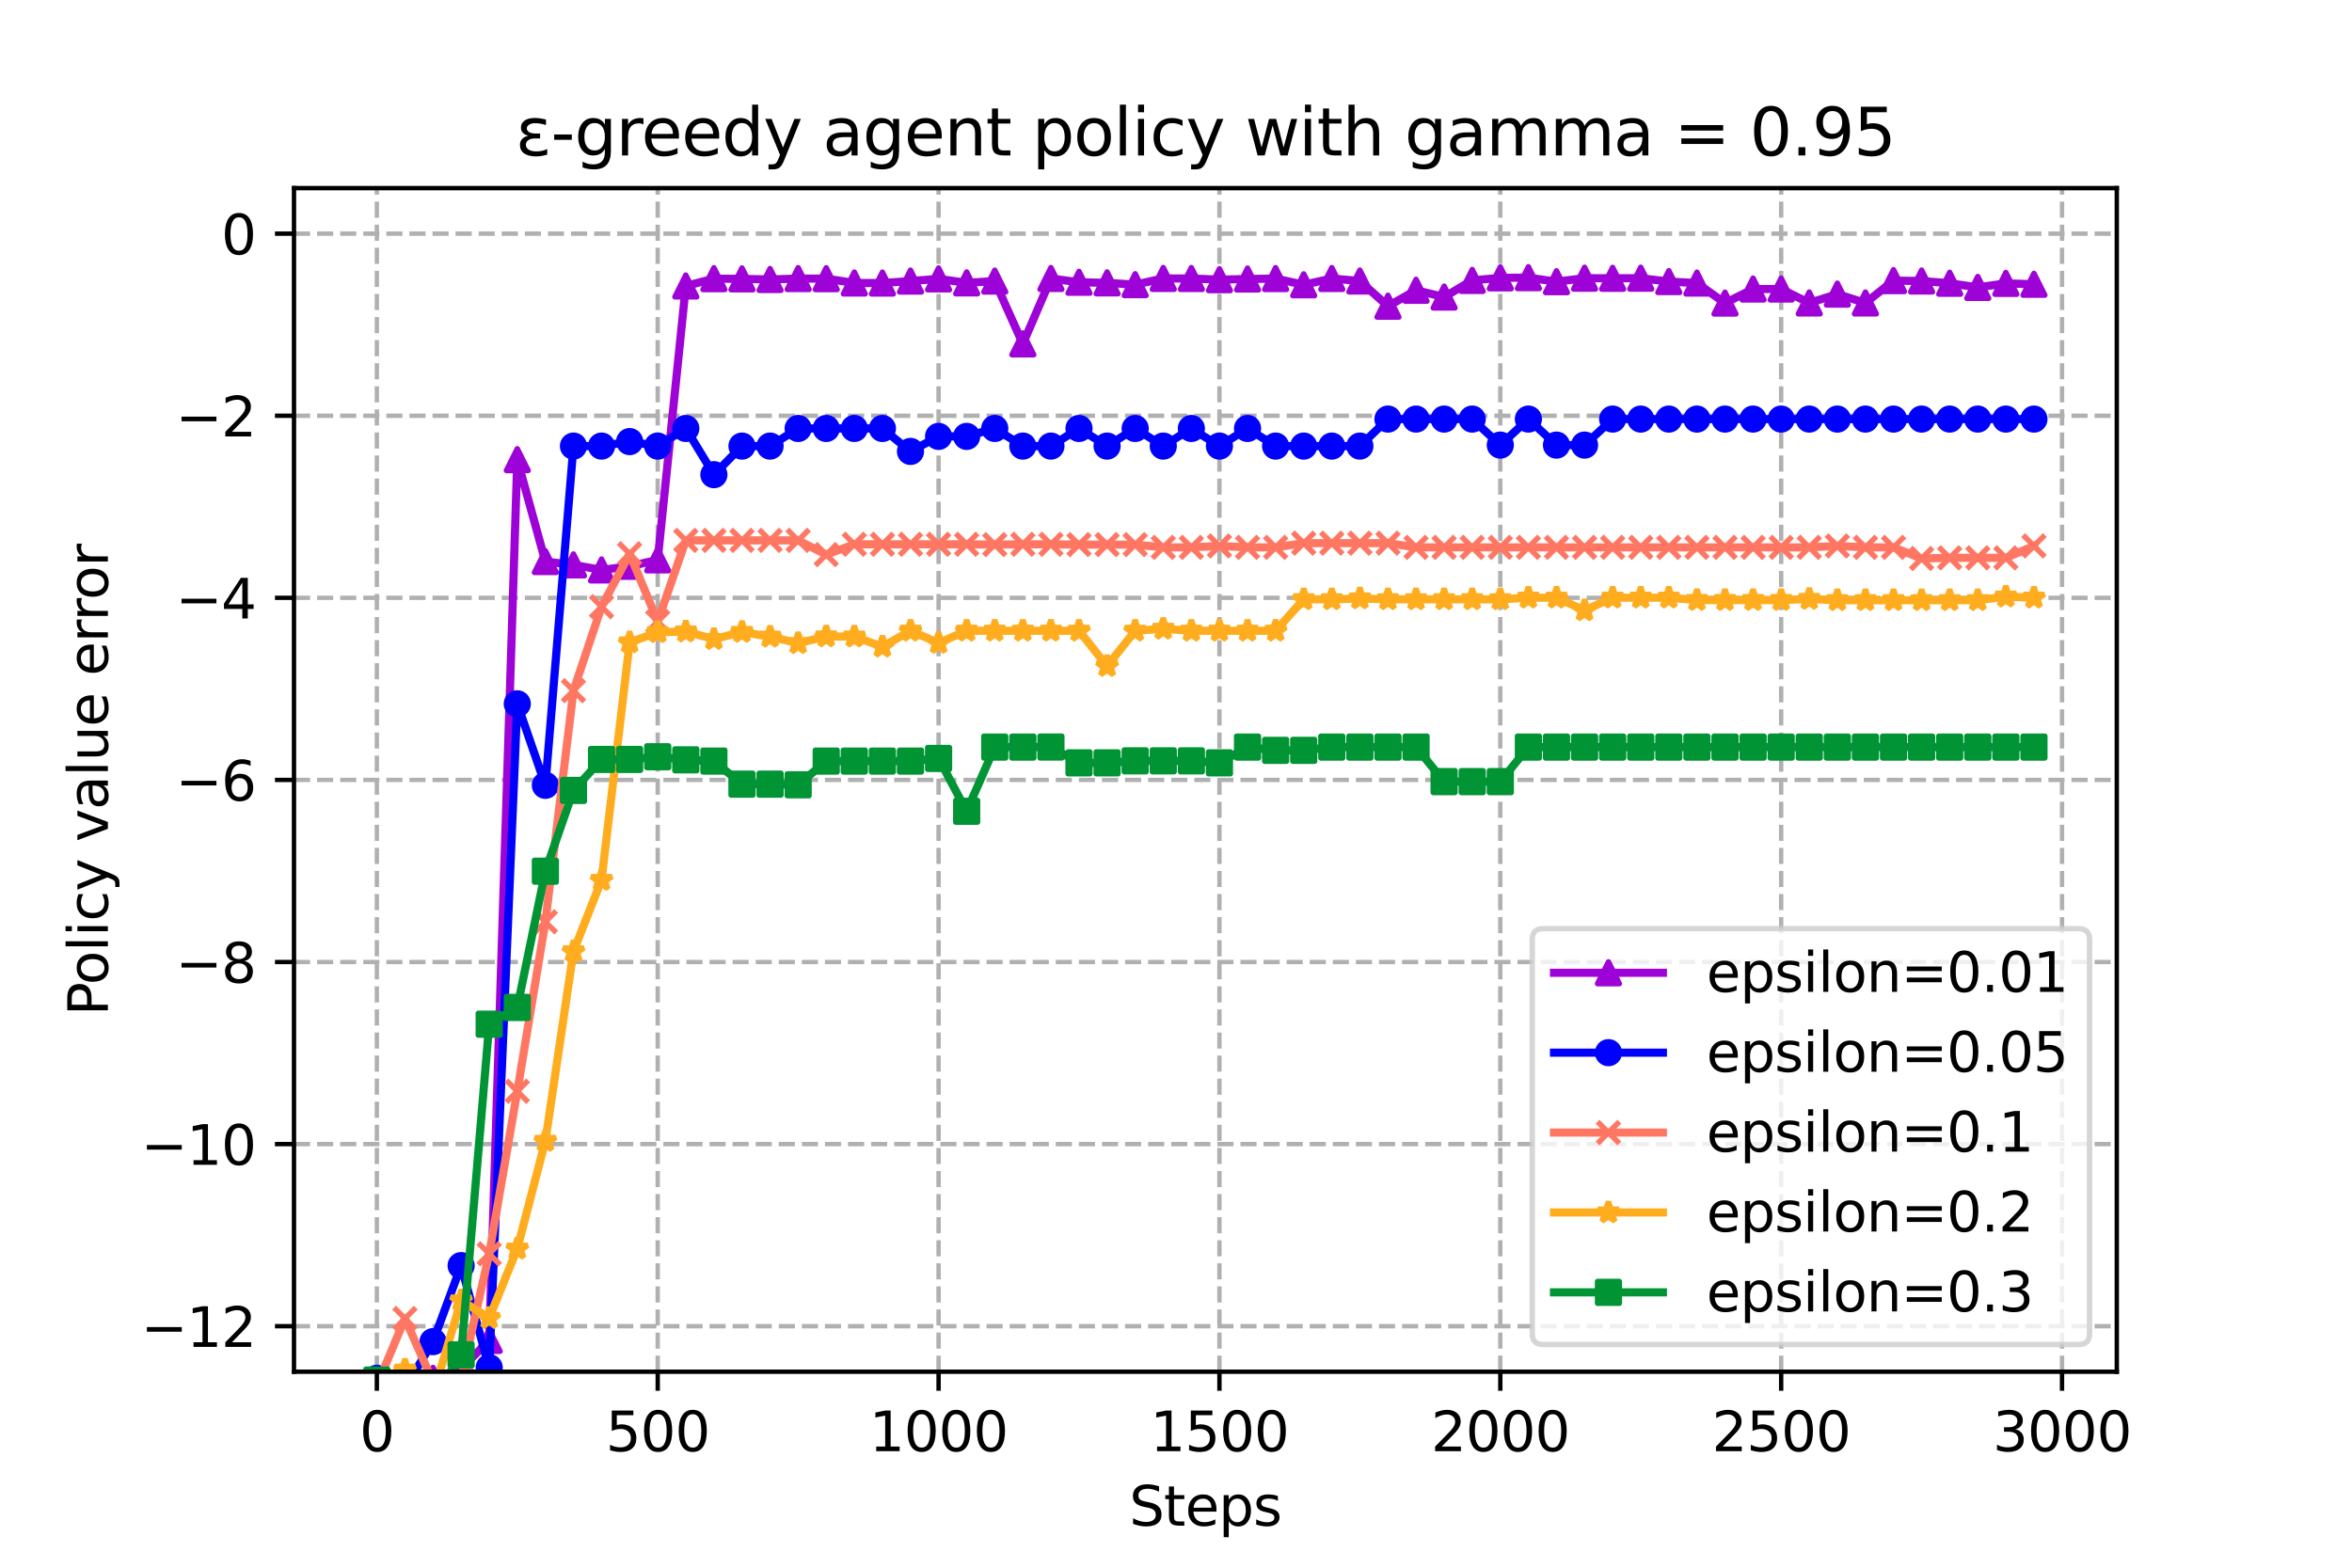 <?xml version="1.0" encoding="utf-8" standalone="no"?>
<!DOCTYPE svg PUBLIC "-//W3C//DTD SVG 1.1//EN"
  "http://www.w3.org/Graphics/SVG/1.1/DTD/svg11.dtd">
<svg xmlns:xlink="http://www.w3.org/1999/xlink" width="432pt" height="288pt" viewBox="0 0 432 288" xmlns="http://www.w3.org/2000/svg" version="1.1">
 <defs>
  <style type="text/css">*{stroke-linejoin: round; stroke-linecap: butt}</style>
 </defs>
 <g id="figure_1">
  <g id="patch_1">
   <path d="M 0 288 
L 432 288 
L 432 0 
L 0 0 
z
" style="fill: #ffffff"/>
  </g>
  <g id="axes_1">
   <g id="patch_2">
    <path d="M 54 252 
L 388.8 252 
L 388.8 34.56 
L 54 34.56 
z
" style="fill: #ffffff"/>
   </g>
   <g id="PolyCollection_1">
    <defs>
     <path id="mbe2f1645b8" d="M 69.218 -31.67 
L 69.218 -31.67 
L 74.377 -33.697 
L 79.536 -34.782 
L 84.694 -36.565 
L 89.853 -41.751 
L 95.012 -203.564 
L 100.17 -184.837 
L 105.329 -184.227 
L 110.488 -183.298 
L 115.647 -183.966 
L 120.805 -185.152 
L 125.964 -235.466 
L 131.123 -236.81 
L 136.281 -236.767 
L 141.44 -236.659 
L 146.599 -236.825 
L 151.757 -236.81 
L 156.916 -236.013 
L 162.075 -236 
L 167.234 -236.366 
L 172.392 -236.767 
L 177.551 -236.036 
L 182.71 -236.366 
L 187.868 -224.829 
L 193.027 -236.837 
L 198.186 -236.143 
L 203.345 -236.036 
L 208.503 -235.708 
L 213.662 -236.848 
L 218.821 -236.837 
L 223.979 -236.623 
L 229.138 -236.744 
L 234.297 -236.825 
L 239.455 -235.684 
L 244.614 -236.837 
L 249.773 -236.377 
L 254.932 -231.75 
L 260.09 -234.678 
L 265.249 -233.435 
L 270.408 -236.487 
L 275.566 -236.959 
L 280.725 -236.993 
L 285.884 -236.25 
L 291.043 -236.898 
L 296.201 -236.877 
L 301.36 -236.898 
L 306.519 -236.271 
L 311.677 -235.995 
L 316.836 -232.322 
L 321.995 -234.902 
L 327.153 -234.902 
L 332.312 -232.344 
L 337.471 -233.973 
L 342.63 -232.344 
L 347.788 -236.449 
L 352.947 -236.377 
L 358.106 -235.966 
L 363.264 -235.202 
L 368.423 -235.944 
L 373.582 -235.775 
L 373.582 -235.775 
L 373.582 -235.775 
L 368.423 -235.944 
L 363.264 -235.202 
L 358.106 -235.966 
L 352.947 -236.377 
L 347.788 -236.449 
L 342.63 -232.344 
L 337.471 -233.973 
L 332.312 -232.344 
L 327.153 -234.902 
L 321.995 -234.902 
L 316.836 -232.322 
L 311.677 -235.995 
L 306.519 -236.271 
L 301.36 -236.898 
L 296.201 -236.877 
L 291.043 -236.898 
L 285.884 -236.25 
L 280.725 -236.993 
L 275.566 -236.959 
L 270.408 -236.487 
L 265.249 -233.435 
L 260.09 -234.678 
L 254.932 -231.75 
L 249.773 -236.377 
L 244.614 -236.837 
L 239.455 -235.684 
L 234.297 -236.825 
L 229.138 -236.744 
L 223.979 -236.623 
L 218.821 -236.837 
L 213.662 -236.848 
L 208.503 -235.708 
L 203.345 -236.036 
L 198.186 -236.143 
L 193.027 -236.837 
L 187.868 -224.829 
L 182.71 -236.366 
L 177.551 -236.036 
L 172.392 -236.767 
L 167.234 -236.366 
L 162.075 -236 
L 156.916 -236.013 
L 151.757 -236.81 
L 146.599 -236.825 
L 141.44 -236.659 
L 136.281 -236.767 
L 131.123 -236.81 
L 125.964 -235.466 
L 120.805 -185.152 
L 115.647 -183.966 
L 110.488 -183.298 
L 105.329 -184.227 
L 100.17 -184.837 
L 95.012 -203.564 
L 89.853 -41.751 
L 84.694 -36.565 
L 79.536 -34.782 
L 74.377 -33.697 
L 69.218 -31.67 
z
" style="stroke: #9d02d7; stroke-opacity: 0.2"/>
    </defs>
    <g clip-path="url(#pf04b7d92f6)">
     <use xlink:href="#mbe2f1645b8" x="0" y="288" style="fill: #9d02d7; fill-opacity: 0.2; stroke: #9d02d7; stroke-opacity: 0.2"/>
    </g>
   </g>
   <g id="PolyCollection_2">
    <defs>
     <path id="m85be1d667f" d="M 69.218 -34.797 
L 69.218 -34.797 
L 74.377 -33.003 
L 79.536 -41.528 
L 84.694 -55.494 
L 89.853 -36.745 
L 95.012 -158.7 
L 100.17 -143.729 
L 105.329 -206.05 
L 110.488 -206.05 
L 115.647 -206.876 
L 120.805 -206.05 
L 125.964 -209.289 
L 131.123 -200.799 
L 136.281 -206.05 
L 141.44 -206.05 
L 146.599 -209.289 
L 151.757 -209.289 
L 156.916 -209.289 
L 162.075 -209.289 
L 167.234 -205.07 
L 172.392 -207.83 
L 177.551 -207.83 
L 182.71 -209.289 
L 187.868 -206.05 
L 193.027 -206.05 
L 198.186 -209.289 
L 203.345 -206.05 
L 208.503 -209.289 
L 213.662 -206.05 
L 218.821 -209.289 
L 223.979 -206.05 
L 229.138 -209.289 
L 234.297 -206.05 
L 239.455 -206.05 
L 244.614 -206.05 
L 249.773 -206.05 
L 254.932 -211.011 
L 260.09 -211.011 
L 265.249 -211.011 
L 270.408 -211.011 
L 275.566 -206.231 
L 280.725 -211.011 
L 285.884 -206.231 
L 291.043 -206.231 
L 296.201 -211.011 
L 301.36 -211.011 
L 306.519 -211.011 
L 311.677 -211.011 
L 316.836 -211.011 
L 321.995 -211.011 
L 327.153 -211.011 
L 332.312 -211.011 
L 337.471 -211.011 
L 342.63 -211.011 
L 347.788 -211.011 
L 352.947 -211.011 
L 358.106 -211.011 
L 363.264 -211.011 
L 368.423 -211.011 
L 373.582 -211.011 
L 373.582 -211.011 
L 373.582 -211.011 
L 368.423 -211.011 
L 363.264 -211.011 
L 358.106 -211.011 
L 352.947 -211.011 
L 347.788 -211.011 
L 342.63 -211.011 
L 337.471 -211.011 
L 332.312 -211.011 
L 327.153 -211.011 
L 321.995 -211.011 
L 316.836 -211.011 
L 311.677 -211.011 
L 306.519 -211.011 
L 301.36 -211.011 
L 296.201 -211.011 
L 291.043 -206.231 
L 285.884 -206.231 
L 280.725 -211.011 
L 275.566 -206.231 
L 270.408 -211.011 
L 265.249 -211.011 
L 260.09 -211.011 
L 254.932 -211.011 
L 249.773 -206.05 
L 244.614 -206.05 
L 239.455 -206.05 
L 234.297 -206.05 
L 229.138 -209.289 
L 223.979 -206.05 
L 218.821 -209.289 
L 213.662 -206.05 
L 208.503 -209.289 
L 203.345 -206.05 
L 198.186 -209.289 
L 193.027 -206.05 
L 187.868 -206.05 
L 182.71 -209.289 
L 177.551 -207.83 
L 172.392 -207.83 
L 167.234 -205.07 
L 162.075 -209.289 
L 156.916 -209.289 
L 151.757 -209.289 
L 146.599 -209.289 
L 141.44 -206.05 
L 136.281 -206.05 
L 131.123 -200.799 
L 125.964 -209.289 
L 120.805 -206.05 
L 115.647 -206.876 
L 110.488 -206.05 
L 105.329 -206.05 
L 100.17 -143.729 
L 95.012 -158.7 
L 89.853 -36.745 
L 84.694 -55.494 
L 79.536 -41.528 
L 74.377 -33.003 
L 69.218 -34.797 
z
" style="stroke: #0000ff; stroke-opacity: 0.2"/>
    </defs>
    <g clip-path="url(#pf04b7d92f6)">
     <use xlink:href="#m85be1d667f" x="0" y="288" style="fill: #0000ff; fill-opacity: 0.2; stroke: #0000ff; stroke-opacity: 0.2"/>
    </g>
   </g>
   <g id="PolyCollection_3">
    <defs>
     <path id="md051eef94f" d="M 69.218 -33.423 
L 69.218 -33.423 
L 74.377 -45.788 
L 79.536 -34.134 
L 84.694 -34.744 
L 89.853 -57.662 
L 95.012 -87.522 
L 100.17 -118.655 
L 105.329 -161.116 
L 110.488 -176.542 
L 115.647 -186.267 
L 120.805 -173.817 
L 125.964 -188.726 
L 131.123 -188.726 
L 136.281 -188.726 
L 141.44 -188.726 
L 146.599 -188.726 
L 151.757 -186.113 
L 156.916 -188.009 
L 162.075 -188.009 
L 167.234 -188.009 
L 172.392 -188.009 
L 177.551 -188.009 
L 182.71 -187.95 
L 187.868 -188.009 
L 193.027 -188.009 
L 198.186 -187.95 
L 203.345 -187.95 
L 208.503 -187.95 
L 213.662 -187.444 
L 218.821 -187.444 
L 223.979 -187.705 
L 229.138 -187.444 
L 234.297 -187.444 
L 239.455 -188.214 
L 244.614 -188.214 
L 249.773 -188.214 
L 254.932 -188.214 
L 260.09 -187.444 
L 265.249 -187.444 
L 270.408 -187.444 
L 275.566 -187.444 
L 280.725 -187.444 
L 285.884 -187.444 
L 291.043 -187.444 
L 296.201 -187.444 
L 301.36 -187.444 
L 306.519 -187.444 
L 311.677 -187.444 
L 316.836 -187.444 
L 321.995 -187.444 
L 327.153 -187.444 
L 332.312 -187.444 
L 337.471 -187.705 
L 342.63 -187.444 
L 347.788 -187.444 
L 352.947 -185.402 
L 358.106 -185.52 
L 363.264 -185.52 
L 368.423 -185.52 
L 373.582 -187.705 
L 373.582 -187.705 
L 373.582 -187.705 
L 368.423 -185.52 
L 363.264 -185.52 
L 358.106 -185.52 
L 352.947 -185.402 
L 347.788 -187.444 
L 342.63 -187.444 
L 337.471 -187.705 
L 332.312 -187.444 
L 327.153 -187.444 
L 321.995 -187.444 
L 316.836 -187.444 
L 311.677 -187.444 
L 306.519 -187.444 
L 301.36 -187.444 
L 296.201 -187.444 
L 291.043 -187.444 
L 285.884 -187.444 
L 280.725 -187.444 
L 275.566 -187.444 
L 270.408 -187.444 
L 265.249 -187.444 
L 260.09 -187.444 
L 254.932 -188.214 
L 249.773 -188.214 
L 244.614 -188.214 
L 239.455 -188.214 
L 234.297 -187.444 
L 229.138 -187.444 
L 223.979 -187.705 
L 218.821 -187.444 
L 213.662 -187.444 
L 208.503 -187.95 
L 203.345 -187.95 
L 198.186 -187.95 
L 193.027 -188.009 
L 187.868 -188.009 
L 182.71 -187.95 
L 177.551 -188.009 
L 172.392 -188.009 
L 167.234 -188.009 
L 162.075 -188.009 
L 156.916 -188.009 
L 151.757 -186.113 
L 146.599 -188.726 
L 141.44 -188.726 
L 136.281 -188.726 
L 131.123 -188.726 
L 125.964 -188.726 
L 120.805 -173.817 
L 115.647 -186.267 
L 110.488 -176.542 
L 105.329 -161.116 
L 100.17 -118.655 
L 95.012 -87.522 
L 89.853 -57.662 
L 84.694 -34.744 
L 79.536 -34.134 
L 74.377 -45.788 
L 69.218 -33.423 
z
" style="stroke: #ff7763; stroke-opacity: 0.2"/>
    </defs>
    <g clip-path="url(#pf04b7d92f6)">
     <use xlink:href="#md051eef94f" x="0" y="288" style="fill: #ff7763; fill-opacity: 0.2; stroke: #ff7763; stroke-opacity: 0.2"/>
    </g>
   </g>
   <g id="PolyCollection_4">
    <defs>
     <path id="mb75d7005ad" d="M 69.218 -33.326 
L 69.218 -33.326 
L 74.377 -36.373 
L 79.536 -31.844 
L 84.694 -49.089 
L 89.853 -45.856 
L 95.012 -58.598 
L 100.17 -78.402 
L 105.329 -113.219 
L 110.488 -126.334 
L 115.647 -169.98 
L 120.805 -171.853 
L 125.964 -171.973 
L 131.123 -170.589 
L 136.281 -171.899 
L 141.44 -171.025 
L 146.599 -169.836 
L 151.757 -171.075 
L 156.916 -171.05 
L 162.075 -169.195 
L 167.234 -172.12 
L 172.392 -169.881 
L 177.551 -172.12 
L 182.71 -172.12 
L 187.868 -172.12 
L 193.027 -172.12 
L 198.186 -172.12 
L 203.345 -165.637 
L 208.503 -172.12 
L 213.662 -172.482 
L 218.821 -172.12 
L 223.979 -172.12 
L 229.138 -172.12 
L 234.297 -172.12 
L 239.455 -177.894 
L 244.614 -177.894 
L 249.773 -178.054 
L 254.932 -177.894 
L 260.09 -177.894 
L 265.249 -177.894 
L 270.408 -177.894 
L 275.566 -177.894 
L 280.725 -178.191 
L 285.884 -178.191 
L 291.043 -175.873 
L 296.201 -178.191 
L 301.36 -178.191 
L 306.519 -178.191 
L 311.677 -177.759 
L 316.836 -177.759 
L 321.995 -177.759 
L 327.153 -177.759 
L 332.312 -177.953 
L 337.471 -177.735 
L 342.63 -177.735 
L 347.788 -177.735 
L 352.947 -177.735 
L 358.106 -177.735 
L 363.264 -177.735 
L 368.423 -178.39 
L 373.582 -178.191 
L 373.582 -178.191 
L 373.582 -178.191 
L 368.423 -178.39 
L 363.264 -177.735 
L 358.106 -177.735 
L 352.947 -177.735 
L 347.788 -177.735 
L 342.63 -177.735 
L 337.471 -177.735 
L 332.312 -177.953 
L 327.153 -177.759 
L 321.995 -177.759 
L 316.836 -177.759 
L 311.677 -177.759 
L 306.519 -178.191 
L 301.36 -178.191 
L 296.201 -178.191 
L 291.043 -175.873 
L 285.884 -178.191 
L 280.725 -178.191 
L 275.566 -177.894 
L 270.408 -177.894 
L 265.249 -177.894 
L 260.09 -177.894 
L 254.932 -177.894 
L 249.773 -178.054 
L 244.614 -177.894 
L 239.455 -177.894 
L 234.297 -172.12 
L 229.138 -172.12 
L 223.979 -172.12 
L 218.821 -172.12 
L 213.662 -172.482 
L 208.503 -172.12 
L 203.345 -165.637 
L 198.186 -172.12 
L 193.027 -172.12 
L 187.868 -172.12 
L 182.71 -172.12 
L 177.551 -172.12 
L 172.392 -169.881 
L 167.234 -172.12 
L 162.075 -169.195 
L 156.916 -171.05 
L 151.757 -171.075 
L 146.599 -169.836 
L 141.44 -171.025 
L 136.281 -171.899 
L 131.123 -170.589 
L 125.964 -171.973 
L 120.805 -171.853 
L 115.647 -169.98 
L 110.488 -126.334 
L 105.329 -113.219 
L 100.17 -78.402 
L 95.012 -58.598 
L 89.853 -45.856 
L 84.694 -49.089 
L 79.536 -31.844 
L 74.377 -36.373 
L 69.218 -33.326 
z
" style="stroke: #ffac1e; stroke-opacity: 0.2"/>
    </defs>
    <g clip-path="url(#pf04b7d92f6)">
     <use xlink:href="#mb75d7005ad" x="0" y="288" style="fill: #ffac1e; fill-opacity: 0.2; stroke: #ffac1e; stroke-opacity: 0.2"/>
    </g>
   </g>
   <g id="PolyCollection_5">
    <defs>
     <path id="mce167a1f38" d="M 69.218 -34.471 
L 69.218 -34.471 
L 74.377 -33.123 
L 79.536 -30.737 
L 84.694 -39.103 
L 89.853 -99.84 
L 95.012 -102.925 
L 100.17 -127.952 
L 105.329 -142.794 
L 110.488 -148.482 
L 115.647 -148.482 
L 120.805 -148.982 
L 125.964 -148.415 
L 131.123 -148.184 
L 136.281 -143.943 
L 141.44 -143.943 
L 146.599 -143.827 
L 151.757 -148.184 
L 156.916 -148.184 
L 162.075 -148.184 
L 167.234 -148.184 
L 172.392 -148.67 
L 177.551 -138.965 
L 182.71 -150.755 
L 187.868 -150.755 
L 193.027 -150.76 
L 198.186 -147.858 
L 203.345 -147.858 
L 208.503 -148.227 
L 213.662 -148.227 
L 218.821 -148.227 
L 223.979 -147.858 
L 229.138 -150.755 
L 234.297 -150.156 
L 239.455 -150.156 
L 244.614 -150.755 
L 249.773 -150.755 
L 254.932 -150.755 
L 260.09 -150.755 
L 265.249 -144.409 
L 270.408 -144.409 
L 275.566 -144.409 
L 280.725 -150.755 
L 285.884 -150.755 
L 291.043 -150.755 
L 296.201 -150.755 
L 301.36 -150.755 
L 306.519 -150.755 
L 311.677 -150.755 
L 316.836 -150.755 
L 321.995 -150.755 
L 327.153 -150.755 
L 332.312 -150.755 
L 337.471 -150.755 
L 342.63 -150.755 
L 347.788 -150.755 
L 352.947 -150.755 
L 358.106 -150.755 
L 363.264 -150.755 
L 368.423 -150.755 
L 373.582 -150.755 
L 373.582 -150.755 
L 373.582 -150.755 
L 368.423 -150.755 
L 363.264 -150.755 
L 358.106 -150.755 
L 352.947 -150.755 
L 347.788 -150.755 
L 342.63 -150.755 
L 337.471 -150.755 
L 332.312 -150.755 
L 327.153 -150.755 
L 321.995 -150.755 
L 316.836 -150.755 
L 311.677 -150.755 
L 306.519 -150.755 
L 301.36 -150.755 
L 296.201 -150.755 
L 291.043 -150.755 
L 285.884 -150.755 
L 280.725 -150.755 
L 275.566 -144.409 
L 270.408 -144.409 
L 265.249 -144.409 
L 260.09 -150.755 
L 254.932 -150.755 
L 249.773 -150.755 
L 244.614 -150.755 
L 239.455 -150.156 
L 234.297 -150.156 
L 229.138 -150.755 
L 223.979 -147.858 
L 218.821 -148.227 
L 213.662 -148.227 
L 208.503 -148.227 
L 203.345 -147.858 
L 198.186 -147.858 
L 193.027 -150.76 
L 187.868 -150.755 
L 182.71 -150.755 
L 177.551 -138.965 
L 172.392 -148.67 
L 167.234 -148.184 
L 162.075 -148.184 
L 156.916 -148.184 
L 151.757 -148.184 
L 146.599 -143.827 
L 141.44 -143.943 
L 136.281 -143.943 
L 131.123 -148.184 
L 125.964 -148.415 
L 120.805 -148.982 
L 115.647 -148.482 
L 110.488 -148.482 
L 105.329 -142.794 
L 100.17 -127.952 
L 95.012 -102.925 
L 89.853 -99.84 
L 84.694 -39.103 
L 79.536 -30.737 
L 74.377 -33.123 
L 69.218 -34.471 
z
" style="stroke: #009435; stroke-opacity: 0.2"/>
    </defs>
    <g clip-path="url(#pf04b7d92f6)">
     <use xlink:href="#mce167a1f38" x="0" y="288" style="fill: #009435; fill-opacity: 0.2; stroke: #009435; stroke-opacity: 0.2"/>
    </g>
   </g>
   <g id="matplotlib.axis_1">
    <g id="xtick_1">
     <g id="line2d_1">
      <path d="M 69.218 252 
L 69.218 34.56 
" clip-path="url(#pf04b7d92f6)" style="fill: none; stroke-dasharray: 2.96,1.28; stroke-dashoffset: 0; stroke: #b0b0b0; stroke-width: 0.8"/>
     </g>
     <g id="line2d_2">
      <defs>
       <path id="mecfe0ec5d9" d="M 0 0 
L 0 3.5 
" style="stroke: #000000; stroke-width: 0.8"/>
      </defs>
      <g>
       <use xlink:href="#mecfe0ec5d9" x="69.218" y="252" style="stroke: #000000; stroke-width: 0.8"/>
      </g>
     </g>
     <g id="text_1">
      <!-- 0 -->
      <g transform="translate(66.037 266.598)scale(0.1 -0.1)">
       <defs>
        <path id="DejaVuSans-30" d="M 2034 4250 
Q 1547 4250 1301 3770 
Q 1056 3291 1056 2328 
Q 1056 1369 1301 889 
Q 1547 409 2034 409 
Q 2525 409 2770 889 
Q 3016 1369 3016 2328 
Q 3016 3291 2770 3770 
Q 2525 4250 2034 4250 
z
M 2034 4750 
Q 2819 4750 3233 4129 
Q 3647 3509 3647 2328 
Q 3647 1150 3233 529 
Q 2819 -91 2034 -91 
Q 1250 -91 836 529 
Q 422 1150 422 2328 
Q 422 3509 836 4129 
Q 1250 4750 2034 4750 
z
" transform="scale(0.016)"/>
       </defs>
       <use xlink:href="#DejaVuSans-30"/>
      </g>
     </g>
    </g>
    <g id="xtick_2">
     <g id="line2d_3">
      <path d="M 120.805 252 
L 120.805 34.56 
" clip-path="url(#pf04b7d92f6)" style="fill: none; stroke-dasharray: 2.96,1.28; stroke-dashoffset: 0; stroke: #b0b0b0; stroke-width: 0.8"/>
     </g>
     <g id="line2d_4">
      <g>
       <use xlink:href="#mecfe0ec5d9" x="120.805" y="252" style="stroke: #000000; stroke-width: 0.8"/>
      </g>
     </g>
     <g id="text_2">
      <!-- 500 -->
      <g transform="translate(111.261 266.598)scale(0.1 -0.1)">
       <defs>
        <path id="DejaVuSans-35" d="M 691 4666 
L 3169 4666 
L 3169 4134 
L 1269 4134 
L 1269 2991 
Q 1406 3038 1543 3061 
Q 1681 3084 1819 3084 
Q 2600 3084 3056 2656 
Q 3513 2228 3513 1497 
Q 3513 744 3044 326 
Q 2575 -91 1722 -91 
Q 1428 -91 1123 -41 
Q 819 9 494 109 
L 494 744 
Q 775 591 1075 516 
Q 1375 441 1709 441 
Q 2250 441 2565 725 
Q 2881 1009 2881 1497 
Q 2881 1984 2565 2268 
Q 2250 2553 1709 2553 
Q 1456 2553 1204 2497 
Q 953 2441 691 2322 
L 691 4666 
z
" transform="scale(0.016)"/>
       </defs>
       <use xlink:href="#DejaVuSans-35"/>
       <use xlink:href="#DejaVuSans-30" x="63.623"/>
       <use xlink:href="#DejaVuSans-30" x="127.246"/>
      </g>
     </g>
    </g>
    <g id="xtick_3">
     <g id="line2d_5">
      <path d="M 172.392 252 
L 172.392 34.56 
" clip-path="url(#pf04b7d92f6)" style="fill: none; stroke-dasharray: 2.96,1.28; stroke-dashoffset: 0; stroke: #b0b0b0; stroke-width: 0.8"/>
     </g>
     <g id="line2d_6">
      <g>
       <use xlink:href="#mecfe0ec5d9" x="172.392" y="252" style="stroke: #000000; stroke-width: 0.8"/>
      </g>
     </g>
     <g id="text_3">
      <!-- 1000 -->
      <g transform="translate(159.667 266.598)scale(0.1 -0.1)">
       <defs>
        <path id="DejaVuSans-31" d="M 794 531 
L 1825 531 
L 1825 4091 
L 703 3866 
L 703 4441 
L 1819 4666 
L 2450 4666 
L 2450 531 
L 3481 531 
L 3481 0 
L 794 0 
L 794 531 
z
" transform="scale(0.016)"/>
       </defs>
       <use xlink:href="#DejaVuSans-31"/>
       <use xlink:href="#DejaVuSans-30" x="63.623"/>
       <use xlink:href="#DejaVuSans-30" x="127.246"/>
       <use xlink:href="#DejaVuSans-30" x="190.869"/>
      </g>
     </g>
    </g>
    <g id="xtick_4">
     <g id="line2d_7">
      <path d="M 223.979 252 
L 223.979 34.56 
" clip-path="url(#pf04b7d92f6)" style="fill: none; stroke-dasharray: 2.96,1.28; stroke-dashoffset: 0; stroke: #b0b0b0; stroke-width: 0.8"/>
     </g>
     <g id="line2d_8">
      <g>
       <use xlink:href="#mecfe0ec5d9" x="223.979" y="252" style="stroke: #000000; stroke-width: 0.8"/>
      </g>
     </g>
     <g id="text_4">
      <!-- 1500 -->
      <g transform="translate(211.254 266.598)scale(0.1 -0.1)">
       <use xlink:href="#DejaVuSans-31"/>
       <use xlink:href="#DejaVuSans-35" x="63.623"/>
       <use xlink:href="#DejaVuSans-30" x="127.246"/>
       <use xlink:href="#DejaVuSans-30" x="190.869"/>
      </g>
     </g>
    </g>
    <g id="xtick_5">
     <g id="line2d_9">
      <path d="M 275.566 252 
L 275.566 34.56 
" clip-path="url(#pf04b7d92f6)" style="fill: none; stroke-dasharray: 2.96,1.28; stroke-dashoffset: 0; stroke: #b0b0b0; stroke-width: 0.8"/>
     </g>
     <g id="line2d_10">
      <g>
       <use xlink:href="#mecfe0ec5d9" x="275.566" y="252" style="stroke: #000000; stroke-width: 0.8"/>
      </g>
     </g>
     <g id="text_5">
      <!-- 2000 -->
      <g transform="translate(262.841 266.598)scale(0.1 -0.1)">
       <defs>
        <path id="DejaVuSans-32" d="M 1228 531 
L 3431 531 
L 3431 0 
L 469 0 
L 469 531 
Q 828 903 1448 1529 
Q 2069 2156 2228 2338 
Q 2531 2678 2651 2914 
Q 2772 3150 2772 3378 
Q 2772 3750 2511 3984 
Q 2250 4219 1831 4219 
Q 1534 4219 1204 4116 
Q 875 4013 500 3803 
L 500 4441 
Q 881 4594 1212 4672 
Q 1544 4750 1819 4750 
Q 2544 4750 2975 4387 
Q 3406 4025 3406 3419 
Q 3406 3131 3298 2873 
Q 3191 2616 2906 2266 
Q 2828 2175 2409 1742 
Q 1991 1309 1228 531 
z
" transform="scale(0.016)"/>
       </defs>
       <use xlink:href="#DejaVuSans-32"/>
       <use xlink:href="#DejaVuSans-30" x="63.623"/>
       <use xlink:href="#DejaVuSans-30" x="127.246"/>
       <use xlink:href="#DejaVuSans-30" x="190.869"/>
      </g>
     </g>
    </g>
    <g id="xtick_6">
     <g id="line2d_11">
      <path d="M 327.153 252 
L 327.153 34.56 
" clip-path="url(#pf04b7d92f6)" style="fill: none; stroke-dasharray: 2.96,1.28; stroke-dashoffset: 0; stroke: #b0b0b0; stroke-width: 0.8"/>
     </g>
     <g id="line2d_12">
      <g>
       <use xlink:href="#mecfe0ec5d9" x="327.153" y="252" style="stroke: #000000; stroke-width: 0.8"/>
      </g>
     </g>
     <g id="text_6">
      <!-- 2500 -->
      <g transform="translate(314.428 266.598)scale(0.1 -0.1)">
       <use xlink:href="#DejaVuSans-32"/>
       <use xlink:href="#DejaVuSans-35" x="63.623"/>
       <use xlink:href="#DejaVuSans-30" x="127.246"/>
       <use xlink:href="#DejaVuSans-30" x="190.869"/>
      </g>
     </g>
    </g>
    <g id="xtick_7">
     <g id="line2d_13">
      <path d="M 378.741 252 
L 378.741 34.56 
" clip-path="url(#pf04b7d92f6)" style="fill: none; stroke-dasharray: 2.96,1.28; stroke-dashoffset: 0; stroke: #b0b0b0; stroke-width: 0.8"/>
     </g>
     <g id="line2d_14">
      <g>
       <use xlink:href="#mecfe0ec5d9" x="378.741" y="252" style="stroke: #000000; stroke-width: 0.8"/>
      </g>
     </g>
     <g id="text_7">
      <!-- 3000 -->
      <g transform="translate(366.016 266.598)scale(0.1 -0.1)">
       <defs>
        <path id="DejaVuSans-33" d="M 2597 2516 
Q 3050 2419 3304 2112 
Q 3559 1806 3559 1356 
Q 3559 666 3084 287 
Q 2609 -91 1734 -91 
Q 1441 -91 1130 -33 
Q 819 25 488 141 
L 488 750 
Q 750 597 1062 519 
Q 1375 441 1716 441 
Q 2309 441 2620 675 
Q 2931 909 2931 1356 
Q 2931 1769 2642 2001 
Q 2353 2234 1838 2234 
L 1294 2234 
L 1294 2753 
L 1863 2753 
Q 2328 2753 2575 2939 
Q 2822 3125 2822 3475 
Q 2822 3834 2567 4026 
Q 2313 4219 1838 4219 
Q 1578 4219 1281 4162 
Q 984 4106 628 3988 
L 628 4550 
Q 988 4650 1302 4700 
Q 1616 4750 1894 4750 
Q 2613 4750 3031 4423 
Q 3450 4097 3450 3541 
Q 3450 3153 3228 2886 
Q 3006 2619 2597 2516 
z
" transform="scale(0.016)"/>
       </defs>
       <use xlink:href="#DejaVuSans-33"/>
       <use xlink:href="#DejaVuSans-30" x="63.623"/>
       <use xlink:href="#DejaVuSans-30" x="127.246"/>
       <use xlink:href="#DejaVuSans-30" x="190.869"/>
      </g>
     </g>
    </g>
    <g id="text_8">
     <!-- Steps -->
     <g transform="translate(207.41 280.277)scale(0.1 -0.1)">
      <defs>
       <path id="DejaVuSans-53" d="M 3425 4513 
L 3425 3897 
Q 3066 4069 2747 4153 
Q 2428 4238 2131 4238 
Q 1616 4238 1336 4038 
Q 1056 3838 1056 3469 
Q 1056 3159 1242 3001 
Q 1428 2844 1947 2747 
L 2328 2669 
Q 3034 2534 3370 2195 
Q 3706 1856 3706 1288 
Q 3706 609 3251 259 
Q 2797 -91 1919 -91 
Q 1588 -91 1214 -16 
Q 841 59 441 206 
L 441 856 
Q 825 641 1194 531 
Q 1563 422 1919 422 
Q 2459 422 2753 634 
Q 3047 847 3047 1241 
Q 3047 1584 2836 1778 
Q 2625 1972 2144 2069 
L 1759 2144 
Q 1053 2284 737 2584 
Q 422 2884 422 3419 
Q 422 4038 858 4394 
Q 1294 4750 2059 4750 
Q 2388 4750 2728 4690 
Q 3069 4631 3425 4513 
z
" transform="scale(0.016)"/>
       <path id="DejaVuSans-74" d="M 1172 4494 
L 1172 3500 
L 2356 3500 
L 2356 3053 
L 1172 3053 
L 1172 1153 
Q 1172 725 1289 603 
Q 1406 481 1766 481 
L 2356 481 
L 2356 0 
L 1766 0 
Q 1100 0 847 248 
Q 594 497 594 1153 
L 594 3053 
L 172 3053 
L 172 3500 
L 594 3500 
L 594 4494 
L 1172 4494 
z
" transform="scale(0.016)"/>
       <path id="DejaVuSans-65" d="M 3597 1894 
L 3597 1613 
L 953 1613 
Q 991 1019 1311 708 
Q 1631 397 2203 397 
Q 2534 397 2845 478 
Q 3156 559 3463 722 
L 3463 178 
Q 3153 47 2828 -22 
Q 2503 -91 2169 -91 
Q 1331 -91 842 396 
Q 353 884 353 1716 
Q 353 2575 817 3079 
Q 1281 3584 2069 3584 
Q 2775 3584 3186 3129 
Q 3597 2675 3597 1894 
z
M 3022 2063 
Q 3016 2534 2758 2815 
Q 2500 3097 2075 3097 
Q 1594 3097 1305 2825 
Q 1016 2553 972 2059 
L 3022 2063 
z
" transform="scale(0.016)"/>
       <path id="DejaVuSans-70" d="M 1159 525 
L 1159 -1331 
L 581 -1331 
L 581 3500 
L 1159 3500 
L 1159 2969 
Q 1341 3281 1617 3432 
Q 1894 3584 2278 3584 
Q 2916 3584 3314 3078 
Q 3713 2572 3713 1747 
Q 3713 922 3314 415 
Q 2916 -91 2278 -91 
Q 1894 -91 1617 61 
Q 1341 213 1159 525 
z
M 3116 1747 
Q 3116 2381 2855 2742 
Q 2594 3103 2138 3103 
Q 1681 3103 1420 2742 
Q 1159 2381 1159 1747 
Q 1159 1113 1420 752 
Q 1681 391 2138 391 
Q 2594 391 2855 752 
Q 3116 1113 3116 1747 
z
" transform="scale(0.016)"/>
       <path id="DejaVuSans-73" d="M 2834 3397 
L 2834 2853 
Q 2591 2978 2328 3040 
Q 2066 3103 1784 3103 
Q 1356 3103 1142 2972 
Q 928 2841 928 2578 
Q 928 2378 1081 2264 
Q 1234 2150 1697 2047 
L 1894 2003 
Q 2506 1872 2764 1633 
Q 3022 1394 3022 966 
Q 3022 478 2636 193 
Q 2250 -91 1575 -91 
Q 1294 -91 989 -36 
Q 684 19 347 128 
L 347 722 
Q 666 556 975 473 
Q 1284 391 1588 391 
Q 1994 391 2212 530 
Q 2431 669 2431 922 
Q 2431 1156 2273 1281 
Q 2116 1406 1581 1522 
L 1381 1569 
Q 847 1681 609 1914 
Q 372 2147 372 2553 
Q 372 3047 722 3315 
Q 1072 3584 1716 3584 
Q 2034 3584 2315 3537 
Q 2597 3491 2834 3397 
z
" transform="scale(0.016)"/>
      </defs>
      <use xlink:href="#DejaVuSans-53"/>
      <use xlink:href="#DejaVuSans-74" x="63.477"/>
      <use xlink:href="#DejaVuSans-65" x="102.686"/>
      <use xlink:href="#DejaVuSans-70" x="164.209"/>
      <use xlink:href="#DejaVuSans-73" x="227.686"/>
     </g>
    </g>
   </g>
   <g id="matplotlib.axis_2">
    <g id="ytick_1">
     <g id="line2d_15">
      <path d="M 54 243.637 
L 388.8 243.637 
" clip-path="url(#pf04b7d92f6)" style="fill: none; stroke-dasharray: 2.96,1.28; stroke-dashoffset: 0; stroke: #b0b0b0; stroke-width: 0.8"/>
     </g>
     <g id="line2d_16">
      <defs>
       <path id="mb9e01ec3be" d="M 0 0 
L -3.5 0 
" style="stroke: #000000; stroke-width: 0.8"/>
      </defs>
      <g>
       <use xlink:href="#mb9e01ec3be" x="54" y="243.637" style="stroke: #000000; stroke-width: 0.8"/>
      </g>
     </g>
     <g id="text_9">
      <!-- −12 -->
      <g transform="translate(25.895 247.436)scale(0.1 -0.1)">
       <defs>
        <path id="DejaVuSans-2212" d="M 678 2272 
L 4684 2272 
L 4684 1741 
L 678 1741 
L 678 2272 
z
" transform="scale(0.016)"/>
       </defs>
       <use xlink:href="#DejaVuSans-2212"/>
       <use xlink:href="#DejaVuSans-31" x="83.789"/>
       <use xlink:href="#DejaVuSans-32" x="147.412"/>
      </g>
     </g>
    </g>
    <g id="ytick_2">
     <g id="line2d_17">
      <path d="M 54 210.185 
L 388.8 210.185 
" clip-path="url(#pf04b7d92f6)" style="fill: none; stroke-dasharray: 2.96,1.28; stroke-dashoffset: 0; stroke: #b0b0b0; stroke-width: 0.8"/>
     </g>
     <g id="line2d_18">
      <g>
       <use xlink:href="#mb9e01ec3be" x="54" y="210.185" style="stroke: #000000; stroke-width: 0.8"/>
      </g>
     </g>
     <g id="text_10">
      <!-- −10 -->
      <g transform="translate(25.895 213.984)scale(0.1 -0.1)">
       <use xlink:href="#DejaVuSans-2212"/>
       <use xlink:href="#DejaVuSans-31" x="83.789"/>
       <use xlink:href="#DejaVuSans-30" x="147.412"/>
      </g>
     </g>
    </g>
    <g id="ytick_3">
     <g id="line2d_19">
      <path d="M 54 176.732 
L 388.8 176.732 
" clip-path="url(#pf04b7d92f6)" style="fill: none; stroke-dasharray: 2.96,1.28; stroke-dashoffset: 0; stroke: #b0b0b0; stroke-width: 0.8"/>
     </g>
     <g id="line2d_20">
      <g>
       <use xlink:href="#mb9e01ec3be" x="54" y="176.732" style="stroke: #000000; stroke-width: 0.8"/>
      </g>
     </g>
     <g id="text_11">
      <!-- −8 -->
      <g transform="translate(32.258 180.532)scale(0.1 -0.1)">
       <defs>
        <path id="DejaVuSans-38" d="M 2034 2216 
Q 1584 2216 1326 1975 
Q 1069 1734 1069 1313 
Q 1069 891 1326 650 
Q 1584 409 2034 409 
Q 2484 409 2743 651 
Q 3003 894 3003 1313 
Q 3003 1734 2745 1975 
Q 2488 2216 2034 2216 
z
M 1403 2484 
Q 997 2584 770 2862 
Q 544 3141 544 3541 
Q 544 4100 942 4425 
Q 1341 4750 2034 4750 
Q 2731 4750 3128 4425 
Q 3525 4100 3525 3541 
Q 3525 3141 3298 2862 
Q 3072 2584 2669 2484 
Q 3125 2378 3379 2068 
Q 3634 1759 3634 1313 
Q 3634 634 3220 271 
Q 2806 -91 2034 -91 
Q 1263 -91 848 271 
Q 434 634 434 1313 
Q 434 1759 690 2068 
Q 947 2378 1403 2484 
z
M 1172 3481 
Q 1172 3119 1398 2916 
Q 1625 2713 2034 2713 
Q 2441 2713 2670 2916 
Q 2900 3119 2900 3481 
Q 2900 3844 2670 4047 
Q 2441 4250 2034 4250 
Q 1625 4250 1398 4047 
Q 1172 3844 1172 3481 
z
" transform="scale(0.016)"/>
       </defs>
       <use xlink:href="#DejaVuSans-2212"/>
       <use xlink:href="#DejaVuSans-38" x="83.789"/>
      </g>
     </g>
    </g>
    <g id="ytick_4">
     <g id="line2d_21">
      <path d="M 54 143.28 
L 388.8 143.28 
" clip-path="url(#pf04b7d92f6)" style="fill: none; stroke-dasharray: 2.96,1.28; stroke-dashoffset: 0; stroke: #b0b0b0; stroke-width: 0.8"/>
     </g>
     <g id="line2d_22">
      <g>
       <use xlink:href="#mb9e01ec3be" x="54" y="143.28" style="stroke: #000000; stroke-width: 0.8"/>
      </g>
     </g>
     <g id="text_12">
      <!-- −6 -->
      <g transform="translate(32.258 147.079)scale(0.1 -0.1)">
       <defs>
        <path id="DejaVuSans-36" d="M 2113 2584 
Q 1688 2584 1439 2293 
Q 1191 2003 1191 1497 
Q 1191 994 1439 701 
Q 1688 409 2113 409 
Q 2538 409 2786 701 
Q 3034 994 3034 1497 
Q 3034 2003 2786 2293 
Q 2538 2584 2113 2584 
z
M 3366 4563 
L 3366 3988 
Q 3128 4100 2886 4159 
Q 2644 4219 2406 4219 
Q 1781 4219 1451 3797 
Q 1122 3375 1075 2522 
Q 1259 2794 1537 2939 
Q 1816 3084 2150 3084 
Q 2853 3084 3261 2657 
Q 3669 2231 3669 1497 
Q 3669 778 3244 343 
Q 2819 -91 2113 -91 
Q 1303 -91 875 529 
Q 447 1150 447 2328 
Q 447 3434 972 4092 
Q 1497 4750 2381 4750 
Q 2619 4750 2861 4703 
Q 3103 4656 3366 4563 
z
" transform="scale(0.016)"/>
       </defs>
       <use xlink:href="#DejaVuSans-2212"/>
       <use xlink:href="#DejaVuSans-36" x="83.789"/>
      </g>
     </g>
    </g>
    <g id="ytick_5">
     <g id="line2d_23">
      <path d="M 54 109.828 
L 388.8 109.828 
" clip-path="url(#pf04b7d92f6)" style="fill: none; stroke-dasharray: 2.96,1.28; stroke-dashoffset: 0; stroke: #b0b0b0; stroke-width: 0.8"/>
     </g>
     <g id="line2d_24">
      <g>
       <use xlink:href="#mb9e01ec3be" x="54" y="109.828" style="stroke: #000000; stroke-width: 0.8"/>
      </g>
     </g>
     <g id="text_13">
      <!-- −4 -->
      <g transform="translate(32.258 113.627)scale(0.1 -0.1)">
       <defs>
        <path id="DejaVuSans-34" d="M 2419 4116 
L 825 1625 
L 2419 1625 
L 2419 4116 
z
M 2253 4666 
L 3047 4666 
L 3047 1625 
L 3713 1625 
L 3713 1100 
L 3047 1100 
L 3047 0 
L 2419 0 
L 2419 1100 
L 313 1100 
L 313 1709 
L 2253 4666 
z
" transform="scale(0.016)"/>
       </defs>
       <use xlink:href="#DejaVuSans-2212"/>
       <use xlink:href="#DejaVuSans-34" x="83.789"/>
      </g>
     </g>
    </g>
    <g id="ytick_6">
     <g id="line2d_25">
      <path d="M 54 76.375 
L 388.8 76.375 
" clip-path="url(#pf04b7d92f6)" style="fill: none; stroke-dasharray: 2.96,1.28; stroke-dashoffset: 0; stroke: #b0b0b0; stroke-width: 0.8"/>
     </g>
     <g id="line2d_26">
      <g>
       <use xlink:href="#mb9e01ec3be" x="54" y="76.375" style="stroke: #000000; stroke-width: 0.8"/>
      </g>
     </g>
     <g id="text_14">
      <!-- −2 -->
      <g transform="translate(32.258 80.175)scale(0.1 -0.1)">
       <use xlink:href="#DejaVuSans-2212"/>
       <use xlink:href="#DejaVuSans-32" x="83.789"/>
      </g>
     </g>
    </g>
    <g id="ytick_7">
     <g id="line2d_27">
      <path d="M 54 42.923 
L 388.8 42.923 
" clip-path="url(#pf04b7d92f6)" style="fill: none; stroke-dasharray: 2.96,1.28; stroke-dashoffset: 0; stroke: #b0b0b0; stroke-width: 0.8"/>
     </g>
     <g id="line2d_28">
      <g>
       <use xlink:href="#mb9e01ec3be" x="54" y="42.923" style="stroke: #000000; stroke-width: 0.8"/>
      </g>
     </g>
     <g id="text_15">
      <!-- 0 -->
      <g transform="translate(40.638 46.722)scale(0.1 -0.1)">
       <use xlink:href="#DejaVuSans-30"/>
      </g>
     </g>
    </g>
    <g id="text_16">
     <!-- Policy value error -->
     <g transform="translate(19.816 186.598)rotate(-90)scale(0.1 -0.1)">
      <defs>
       <path id="DejaVuSans-50" d="M 1259 4147 
L 1259 2394 
L 2053 2394 
Q 2494 2394 2734 2622 
Q 2975 2850 2975 3272 
Q 2975 3691 2734 3919 
Q 2494 4147 2053 4147 
L 1259 4147 
z
M 628 4666 
L 2053 4666 
Q 2838 4666 3239 4311 
Q 3641 3956 3641 3272 
Q 3641 2581 3239 2228 
Q 2838 1875 2053 1875 
L 1259 1875 
L 1259 0 
L 628 0 
L 628 4666 
z
" transform="scale(0.016)"/>
       <path id="DejaVuSans-6f" d="M 1959 3097 
Q 1497 3097 1228 2736 
Q 959 2375 959 1747 
Q 959 1119 1226 758 
Q 1494 397 1959 397 
Q 2419 397 2687 759 
Q 2956 1122 2956 1747 
Q 2956 2369 2687 2733 
Q 2419 3097 1959 3097 
z
M 1959 3584 
Q 2709 3584 3137 3096 
Q 3566 2609 3566 1747 
Q 3566 888 3137 398 
Q 2709 -91 1959 -91 
Q 1206 -91 779 398 
Q 353 888 353 1747 
Q 353 2609 779 3096 
Q 1206 3584 1959 3584 
z
" transform="scale(0.016)"/>
       <path id="DejaVuSans-6c" d="M 603 4863 
L 1178 4863 
L 1178 0 
L 603 0 
L 603 4863 
z
" transform="scale(0.016)"/>
       <path id="DejaVuSans-69" d="M 603 3500 
L 1178 3500 
L 1178 0 
L 603 0 
L 603 3500 
z
M 603 4863 
L 1178 4863 
L 1178 4134 
L 603 4134 
L 603 4863 
z
" transform="scale(0.016)"/>
       <path id="DejaVuSans-63" d="M 3122 3366 
L 3122 2828 
Q 2878 2963 2633 3030 
Q 2388 3097 2138 3097 
Q 1578 3097 1268 2742 
Q 959 2388 959 1747 
Q 959 1106 1268 751 
Q 1578 397 2138 397 
Q 2388 397 2633 464 
Q 2878 531 3122 666 
L 3122 134 
Q 2881 22 2623 -34 
Q 2366 -91 2075 -91 
Q 1284 -91 818 406 
Q 353 903 353 1747 
Q 353 2603 823 3093 
Q 1294 3584 2113 3584 
Q 2378 3584 2631 3529 
Q 2884 3475 3122 3366 
z
" transform="scale(0.016)"/>
       <path id="DejaVuSans-79" d="M 2059 -325 
Q 1816 -950 1584 -1140 
Q 1353 -1331 966 -1331 
L 506 -1331 
L 506 -850 
L 844 -850 
Q 1081 -850 1212 -737 
Q 1344 -625 1503 -206 
L 1606 56 
L 191 3500 
L 800 3500 
L 1894 763 
L 2988 3500 
L 3597 3500 
L 2059 -325 
z
" transform="scale(0.016)"/>
       <path id="DejaVuSans-20" transform="scale(0.016)"/>
       <path id="DejaVuSans-76" d="M 191 3500 
L 800 3500 
L 1894 563 
L 2988 3500 
L 3597 3500 
L 2284 0 
L 1503 0 
L 191 3500 
z
" transform="scale(0.016)"/>
       <path id="DejaVuSans-61" d="M 2194 1759 
Q 1497 1759 1228 1600 
Q 959 1441 959 1056 
Q 959 750 1161 570 
Q 1363 391 1709 391 
Q 2188 391 2477 730 
Q 2766 1069 2766 1631 
L 2766 1759 
L 2194 1759 
z
M 3341 1997 
L 3341 0 
L 2766 0 
L 2766 531 
Q 2569 213 2275 61 
Q 1981 -91 1556 -91 
Q 1019 -91 701 211 
Q 384 513 384 1019 
Q 384 1609 779 1909 
Q 1175 2209 1959 2209 
L 2766 2209 
L 2766 2266 
Q 2766 2663 2505 2880 
Q 2244 3097 1772 3097 
Q 1472 3097 1187 3025 
Q 903 2953 641 2809 
L 641 3341 
Q 956 3463 1253 3523 
Q 1550 3584 1831 3584 
Q 2591 3584 2966 3190 
Q 3341 2797 3341 1997 
z
" transform="scale(0.016)"/>
       <path id="DejaVuSans-75" d="M 544 1381 
L 544 3500 
L 1119 3500 
L 1119 1403 
Q 1119 906 1312 657 
Q 1506 409 1894 409 
Q 2359 409 2629 706 
Q 2900 1003 2900 1516 
L 2900 3500 
L 3475 3500 
L 3475 0 
L 2900 0 
L 2900 538 
Q 2691 219 2414 64 
Q 2138 -91 1772 -91 
Q 1169 -91 856 284 
Q 544 659 544 1381 
z
M 1991 3584 
L 1991 3584 
z
" transform="scale(0.016)"/>
       <path id="DejaVuSans-72" d="M 2631 2963 
Q 2534 3019 2420 3045 
Q 2306 3072 2169 3072 
Q 1681 3072 1420 2755 
Q 1159 2438 1159 1844 
L 1159 0 
L 581 0 
L 581 3500 
L 1159 3500 
L 1159 2956 
Q 1341 3275 1631 3429 
Q 1922 3584 2338 3584 
Q 2397 3584 2469 3576 
Q 2541 3569 2628 3553 
L 2631 2963 
z
" transform="scale(0.016)"/>
      </defs>
      <use xlink:href="#DejaVuSans-50"/>
      <use xlink:href="#DejaVuSans-6f" x="56.678"/>
      <use xlink:href="#DejaVuSans-6c" x="117.859"/>
      <use xlink:href="#DejaVuSans-69" x="145.643"/>
      <use xlink:href="#DejaVuSans-63" x="173.426"/>
      <use xlink:href="#DejaVuSans-79" x="228.406"/>
      <use xlink:href="#DejaVuSans-20" x="287.586"/>
      <use xlink:href="#DejaVuSans-76" x="319.373"/>
      <use xlink:href="#DejaVuSans-61" x="378.553"/>
      <use xlink:href="#DejaVuSans-6c" x="439.832"/>
      <use xlink:href="#DejaVuSans-75" x="467.615"/>
      <use xlink:href="#DejaVuSans-65" x="530.994"/>
      <use xlink:href="#DejaVuSans-20" x="592.518"/>
      <use xlink:href="#DejaVuSans-65" x="624.305"/>
      <use xlink:href="#DejaVuSans-72" x="685.828"/>
      <use xlink:href="#DejaVuSans-72" x="725.191"/>
      <use xlink:href="#DejaVuSans-6f" x="764.055"/>
      <use xlink:href="#DejaVuSans-72" x="825.236"/>
     </g>
    </g>
   </g>
   <g id="line2d_29">
    <path d="M 69.218 256.33 
L 74.377 254.303 
L 79.536 253.218 
L 84.694 251.435 
L 89.853 246.249 
L 95.012 84.436 
L 100.17 103.163 
L 105.329 103.773 
L 110.488 104.702 
L 115.647 104.034 
L 120.805 102.848 
L 125.964 52.534 
L 131.123 51.19 
L 136.281 51.233 
L 141.44 51.341 
L 146.599 51.175 
L 151.757 51.19 
L 156.916 51.987 
L 162.075 52 
L 167.234 51.634 
L 172.392 51.233 
L 177.551 51.964 
L 182.71 51.634 
L 187.868 63.171 
L 193.027 51.163 
L 198.186 51.857 
L 203.345 51.964 
L 208.503 52.292 
L 213.662 51.152 
L 218.821 51.163 
L 223.979 51.377 
L 229.138 51.256 
L 234.297 51.175 
L 239.455 52.316 
L 244.614 51.163 
L 249.773 51.623 
L 254.932 56.25 
L 260.09 53.322 
L 265.249 54.565 
L 270.408 51.513 
L 275.566 51.041 
L 280.725 51.007 
L 285.884 51.75 
L 291.043 51.102 
L 296.201 51.123 
L 301.36 51.102 
L 306.519 51.729 
L 311.677 52.005 
L 316.836 55.678 
L 321.995 53.098 
L 327.153 53.098 
L 332.312 55.656 
L 337.471 54.027 
L 342.63 55.656 
L 347.788 51.551 
L 352.947 51.623 
L 358.106 52.034 
L 363.264 52.798 
L 368.423 52.056 
L 373.582 52.225 
" clip-path="url(#pf04b7d92f6)" style="fill: none; stroke: #9d02d7; stroke-width: 1.5; stroke-linecap: square"/>
    <defs>
     <path id="m470eb89948" d="M 0 -2 
L -2 2 
L 2 2 
z
" style="stroke: #9d02d7; stroke-linejoin: miter"/>
    </defs>
    <g clip-path="url(#pf04b7d92f6)">
     <use xlink:href="#m470eb89948" x="69.218" y="256.33" style="fill: #9d02d7; stroke: #9d02d7; stroke-linejoin: miter"/>
     <use xlink:href="#m470eb89948" x="74.377" y="254.303" style="fill: #9d02d7; stroke: #9d02d7; stroke-linejoin: miter"/>
     <use xlink:href="#m470eb89948" x="79.536" y="253.218" style="fill: #9d02d7; stroke: #9d02d7; stroke-linejoin: miter"/>
     <use xlink:href="#m470eb89948" x="84.694" y="251.435" style="fill: #9d02d7; stroke: #9d02d7; stroke-linejoin: miter"/>
     <use xlink:href="#m470eb89948" x="89.853" y="246.249" style="fill: #9d02d7; stroke: #9d02d7; stroke-linejoin: miter"/>
     <use xlink:href="#m470eb89948" x="95.012" y="84.436" style="fill: #9d02d7; stroke: #9d02d7; stroke-linejoin: miter"/>
     <use xlink:href="#m470eb89948" x="100.17" y="103.163" style="fill: #9d02d7; stroke: #9d02d7; stroke-linejoin: miter"/>
     <use xlink:href="#m470eb89948" x="105.329" y="103.773" style="fill: #9d02d7; stroke: #9d02d7; stroke-linejoin: miter"/>
     <use xlink:href="#m470eb89948" x="110.488" y="104.702" style="fill: #9d02d7; stroke: #9d02d7; stroke-linejoin: miter"/>
     <use xlink:href="#m470eb89948" x="115.647" y="104.034" style="fill: #9d02d7; stroke: #9d02d7; stroke-linejoin: miter"/>
     <use xlink:href="#m470eb89948" x="120.805" y="102.848" style="fill: #9d02d7; stroke: #9d02d7; stroke-linejoin: miter"/>
     <use xlink:href="#m470eb89948" x="125.964" y="52.534" style="fill: #9d02d7; stroke: #9d02d7; stroke-linejoin: miter"/>
     <use xlink:href="#m470eb89948" x="131.123" y="51.19" style="fill: #9d02d7; stroke: #9d02d7; stroke-linejoin: miter"/>
     <use xlink:href="#m470eb89948" x="136.281" y="51.233" style="fill: #9d02d7; stroke: #9d02d7; stroke-linejoin: miter"/>
     <use xlink:href="#m470eb89948" x="141.44" y="51.341" style="fill: #9d02d7; stroke: #9d02d7; stroke-linejoin: miter"/>
     <use xlink:href="#m470eb89948" x="146.599" y="51.175" style="fill: #9d02d7; stroke: #9d02d7; stroke-linejoin: miter"/>
     <use xlink:href="#m470eb89948" x="151.757" y="51.19" style="fill: #9d02d7; stroke: #9d02d7; stroke-linejoin: miter"/>
     <use xlink:href="#m470eb89948" x="156.916" y="51.987" style="fill: #9d02d7; stroke: #9d02d7; stroke-linejoin: miter"/>
     <use xlink:href="#m470eb89948" x="162.075" y="52" style="fill: #9d02d7; stroke: #9d02d7; stroke-linejoin: miter"/>
     <use xlink:href="#m470eb89948" x="167.234" y="51.634" style="fill: #9d02d7; stroke: #9d02d7; stroke-linejoin: miter"/>
     <use xlink:href="#m470eb89948" x="172.392" y="51.233" style="fill: #9d02d7; stroke: #9d02d7; stroke-linejoin: miter"/>
     <use xlink:href="#m470eb89948" x="177.551" y="51.964" style="fill: #9d02d7; stroke: #9d02d7; stroke-linejoin: miter"/>
     <use xlink:href="#m470eb89948" x="182.71" y="51.634" style="fill: #9d02d7; stroke: #9d02d7; stroke-linejoin: miter"/>
     <use xlink:href="#m470eb89948" x="187.868" y="63.171" style="fill: #9d02d7; stroke: #9d02d7; stroke-linejoin: miter"/>
     <use xlink:href="#m470eb89948" x="193.027" y="51.163" style="fill: #9d02d7; stroke: #9d02d7; stroke-linejoin: miter"/>
     <use xlink:href="#m470eb89948" x="198.186" y="51.857" style="fill: #9d02d7; stroke: #9d02d7; stroke-linejoin: miter"/>
     <use xlink:href="#m470eb89948" x="203.345" y="51.964" style="fill: #9d02d7; stroke: #9d02d7; stroke-linejoin: miter"/>
     <use xlink:href="#m470eb89948" x="208.503" y="52.292" style="fill: #9d02d7; stroke: #9d02d7; stroke-linejoin: miter"/>
     <use xlink:href="#m470eb89948" x="213.662" y="51.152" style="fill: #9d02d7; stroke: #9d02d7; stroke-linejoin: miter"/>
     <use xlink:href="#m470eb89948" x="218.821" y="51.163" style="fill: #9d02d7; stroke: #9d02d7; stroke-linejoin: miter"/>
     <use xlink:href="#m470eb89948" x="223.979" y="51.377" style="fill: #9d02d7; stroke: #9d02d7; stroke-linejoin: miter"/>
     <use xlink:href="#m470eb89948" x="229.138" y="51.256" style="fill: #9d02d7; stroke: #9d02d7; stroke-linejoin: miter"/>
     <use xlink:href="#m470eb89948" x="234.297" y="51.175" style="fill: #9d02d7; stroke: #9d02d7; stroke-linejoin: miter"/>
     <use xlink:href="#m470eb89948" x="239.455" y="52.316" style="fill: #9d02d7; stroke: #9d02d7; stroke-linejoin: miter"/>
     <use xlink:href="#m470eb89948" x="244.614" y="51.163" style="fill: #9d02d7; stroke: #9d02d7; stroke-linejoin: miter"/>
     <use xlink:href="#m470eb89948" x="249.773" y="51.623" style="fill: #9d02d7; stroke: #9d02d7; stroke-linejoin: miter"/>
     <use xlink:href="#m470eb89948" x="254.932" y="56.25" style="fill: #9d02d7; stroke: #9d02d7; stroke-linejoin: miter"/>
     <use xlink:href="#m470eb89948" x="260.09" y="53.322" style="fill: #9d02d7; stroke: #9d02d7; stroke-linejoin: miter"/>
     <use xlink:href="#m470eb89948" x="265.249" y="54.565" style="fill: #9d02d7; stroke: #9d02d7; stroke-linejoin: miter"/>
     <use xlink:href="#m470eb89948" x="270.408" y="51.513" style="fill: #9d02d7; stroke: #9d02d7; stroke-linejoin: miter"/>
     <use xlink:href="#m470eb89948" x="275.566" y="51.041" style="fill: #9d02d7; stroke: #9d02d7; stroke-linejoin: miter"/>
     <use xlink:href="#m470eb89948" x="280.725" y="51.007" style="fill: #9d02d7; stroke: #9d02d7; stroke-linejoin: miter"/>
     <use xlink:href="#m470eb89948" x="285.884" y="51.75" style="fill: #9d02d7; stroke: #9d02d7; stroke-linejoin: miter"/>
     <use xlink:href="#m470eb89948" x="291.043" y="51.102" style="fill: #9d02d7; stroke: #9d02d7; stroke-linejoin: miter"/>
     <use xlink:href="#m470eb89948" x="296.201" y="51.123" style="fill: #9d02d7; stroke: #9d02d7; stroke-linejoin: miter"/>
     <use xlink:href="#m470eb89948" x="301.36" y="51.102" style="fill: #9d02d7; stroke: #9d02d7; stroke-linejoin: miter"/>
     <use xlink:href="#m470eb89948" x="306.519" y="51.729" style="fill: #9d02d7; stroke: #9d02d7; stroke-linejoin: miter"/>
     <use xlink:href="#m470eb89948" x="311.677" y="52.005" style="fill: #9d02d7; stroke: #9d02d7; stroke-linejoin: miter"/>
     <use xlink:href="#m470eb89948" x="316.836" y="55.678" style="fill: #9d02d7; stroke: #9d02d7; stroke-linejoin: miter"/>
     <use xlink:href="#m470eb89948" x="321.995" y="53.098" style="fill: #9d02d7; stroke: #9d02d7; stroke-linejoin: miter"/>
     <use xlink:href="#m470eb89948" x="327.153" y="53.098" style="fill: #9d02d7; stroke: #9d02d7; stroke-linejoin: miter"/>
     <use xlink:href="#m470eb89948" x="332.312" y="55.656" style="fill: #9d02d7; stroke: #9d02d7; stroke-linejoin: miter"/>
     <use xlink:href="#m470eb89948" x="337.471" y="54.027" style="fill: #9d02d7; stroke: #9d02d7; stroke-linejoin: miter"/>
     <use xlink:href="#m470eb89948" x="342.63" y="55.656" style="fill: #9d02d7; stroke: #9d02d7; stroke-linejoin: miter"/>
     <use xlink:href="#m470eb89948" x="347.788" y="51.551" style="fill: #9d02d7; stroke: #9d02d7; stroke-linejoin: miter"/>
     <use xlink:href="#m470eb89948" x="352.947" y="51.623" style="fill: #9d02d7; stroke: #9d02d7; stroke-linejoin: miter"/>
     <use xlink:href="#m470eb89948" x="358.106" y="52.034" style="fill: #9d02d7; stroke: #9d02d7; stroke-linejoin: miter"/>
     <use xlink:href="#m470eb89948" x="363.264" y="52.798" style="fill: #9d02d7; stroke: #9d02d7; stroke-linejoin: miter"/>
     <use xlink:href="#m470eb89948" x="368.423" y="52.056" style="fill: #9d02d7; stroke: #9d02d7; stroke-linejoin: miter"/>
     <use xlink:href="#m470eb89948" x="373.582" y="52.225" style="fill: #9d02d7; stroke: #9d02d7; stroke-linejoin: miter"/>
    </g>
   </g>
   <g id="line2d_30">
    <path d="M 69.218 253.203 
L 74.377 254.997 
L 79.536 246.472 
L 84.694 232.506 
L 89.853 251.255 
L 95.012 129.3 
L 100.17 144.271 
L 105.329 81.95 
L 110.488 81.95 
L 115.647 81.124 
L 120.805 81.95 
L 125.964 78.711 
L 131.123 87.201 
L 136.281 81.95 
L 141.44 81.95 
L 146.599 78.711 
L 151.757 78.711 
L 156.916 78.711 
L 162.075 78.711 
L 167.234 82.93 
L 172.392 80.17 
L 177.551 80.17 
L 182.71 78.711 
L 187.868 81.95 
L 193.027 81.95 
L 198.186 78.711 
L 203.345 81.95 
L 208.503 78.711 
L 213.662 81.95 
L 218.821 78.711 
L 223.979 81.95 
L 229.138 78.711 
L 234.297 81.95 
L 239.455 81.95 
L 244.614 81.95 
L 249.773 81.95 
L 254.932 76.989 
L 260.09 76.989 
L 265.249 76.989 
L 270.408 76.989 
L 275.566 81.769 
L 280.725 76.989 
L 285.884 81.769 
L 291.043 81.769 
L 296.201 76.989 
L 301.36 76.989 
L 306.519 76.989 
L 311.677 76.989 
L 316.836 76.989 
L 321.995 76.989 
L 327.153 76.989 
L 332.312 76.989 
L 337.471 76.989 
L 342.63 76.989 
L 347.788 76.989 
L 352.947 76.989 
L 358.106 76.989 
L 363.264 76.989 
L 368.423 76.989 
L 373.582 76.989 
" clip-path="url(#pf04b7d92f6)" style="fill: none; stroke: #0000ff; stroke-width: 1.5; stroke-linecap: square"/>
    <defs>
     <path id="me859a7a381" d="M 0 2 
C 0.53 2 1.039 1.789 1.414 1.414 
C 1.789 1.039 2 0.53 2 0 
C 2 -0.53 1.789 -1.039 1.414 -1.414 
C 1.039 -1.789 0.53 -2 0 -2 
C -0.53 -2 -1.039 -1.789 -1.414 -1.414 
C -1.789 -1.039 -2 -0.53 -2 0 
C -2 0.53 -1.789 1.039 -1.414 1.414 
C -1.039 1.789 -0.53 2 0 2 
z
" style="stroke: #0000ff"/>
    </defs>
    <g clip-path="url(#pf04b7d92f6)">
     <use xlink:href="#me859a7a381" x="69.218" y="253.203" style="fill: #0000ff; stroke: #0000ff"/>
     <use xlink:href="#me859a7a381" x="74.377" y="254.997" style="fill: #0000ff; stroke: #0000ff"/>
     <use xlink:href="#me859a7a381" x="79.536" y="246.472" style="fill: #0000ff; stroke: #0000ff"/>
     <use xlink:href="#me859a7a381" x="84.694" y="232.506" style="fill: #0000ff; stroke: #0000ff"/>
     <use xlink:href="#me859a7a381" x="89.853" y="251.255" style="fill: #0000ff; stroke: #0000ff"/>
     <use xlink:href="#me859a7a381" x="95.012" y="129.3" style="fill: #0000ff; stroke: #0000ff"/>
     <use xlink:href="#me859a7a381" x="100.17" y="144.271" style="fill: #0000ff; stroke: #0000ff"/>
     <use xlink:href="#me859a7a381" x="105.329" y="81.95" style="fill: #0000ff; stroke: #0000ff"/>
     <use xlink:href="#me859a7a381" x="110.488" y="81.95" style="fill: #0000ff; stroke: #0000ff"/>
     <use xlink:href="#me859a7a381" x="115.647" y="81.124" style="fill: #0000ff; stroke: #0000ff"/>
     <use xlink:href="#me859a7a381" x="120.805" y="81.95" style="fill: #0000ff; stroke: #0000ff"/>
     <use xlink:href="#me859a7a381" x="125.964" y="78.711" style="fill: #0000ff; stroke: #0000ff"/>
     <use xlink:href="#me859a7a381" x="131.123" y="87.201" style="fill: #0000ff; stroke: #0000ff"/>
     <use xlink:href="#me859a7a381" x="136.281" y="81.95" style="fill: #0000ff; stroke: #0000ff"/>
     <use xlink:href="#me859a7a381" x="141.44" y="81.95" style="fill: #0000ff; stroke: #0000ff"/>
     <use xlink:href="#me859a7a381" x="146.599" y="78.711" style="fill: #0000ff; stroke: #0000ff"/>
     <use xlink:href="#me859a7a381" x="151.757" y="78.711" style="fill: #0000ff; stroke: #0000ff"/>
     <use xlink:href="#me859a7a381" x="156.916" y="78.711" style="fill: #0000ff; stroke: #0000ff"/>
     <use xlink:href="#me859a7a381" x="162.075" y="78.711" style="fill: #0000ff; stroke: #0000ff"/>
     <use xlink:href="#me859a7a381" x="167.234" y="82.93" style="fill: #0000ff; stroke: #0000ff"/>
     <use xlink:href="#me859a7a381" x="172.392" y="80.17" style="fill: #0000ff; stroke: #0000ff"/>
     <use xlink:href="#me859a7a381" x="177.551" y="80.17" style="fill: #0000ff; stroke: #0000ff"/>
     <use xlink:href="#me859a7a381" x="182.71" y="78.711" style="fill: #0000ff; stroke: #0000ff"/>
     <use xlink:href="#me859a7a381" x="187.868" y="81.95" style="fill: #0000ff; stroke: #0000ff"/>
     <use xlink:href="#me859a7a381" x="193.027" y="81.95" style="fill: #0000ff; stroke: #0000ff"/>
     <use xlink:href="#me859a7a381" x="198.186" y="78.711" style="fill: #0000ff; stroke: #0000ff"/>
     <use xlink:href="#me859a7a381" x="203.345" y="81.95" style="fill: #0000ff; stroke: #0000ff"/>
     <use xlink:href="#me859a7a381" x="208.503" y="78.711" style="fill: #0000ff; stroke: #0000ff"/>
     <use xlink:href="#me859a7a381" x="213.662" y="81.95" style="fill: #0000ff; stroke: #0000ff"/>
     <use xlink:href="#me859a7a381" x="218.821" y="78.711" style="fill: #0000ff; stroke: #0000ff"/>
     <use xlink:href="#me859a7a381" x="223.979" y="81.95" style="fill: #0000ff; stroke: #0000ff"/>
     <use xlink:href="#me859a7a381" x="229.138" y="78.711" style="fill: #0000ff; stroke: #0000ff"/>
     <use xlink:href="#me859a7a381" x="234.297" y="81.95" style="fill: #0000ff; stroke: #0000ff"/>
     <use xlink:href="#me859a7a381" x="239.455" y="81.95" style="fill: #0000ff; stroke: #0000ff"/>
     <use xlink:href="#me859a7a381" x="244.614" y="81.95" style="fill: #0000ff; stroke: #0000ff"/>
     <use xlink:href="#me859a7a381" x="249.773" y="81.95" style="fill: #0000ff; stroke: #0000ff"/>
     <use xlink:href="#me859a7a381" x="254.932" y="76.989" style="fill: #0000ff; stroke: #0000ff"/>
     <use xlink:href="#me859a7a381" x="260.09" y="76.989" style="fill: #0000ff; stroke: #0000ff"/>
     <use xlink:href="#me859a7a381" x="265.249" y="76.989" style="fill: #0000ff; stroke: #0000ff"/>
     <use xlink:href="#me859a7a381" x="270.408" y="76.989" style="fill: #0000ff; stroke: #0000ff"/>
     <use xlink:href="#me859a7a381" x="275.566" y="81.769" style="fill: #0000ff; stroke: #0000ff"/>
     <use xlink:href="#me859a7a381" x="280.725" y="76.989" style="fill: #0000ff; stroke: #0000ff"/>
     <use xlink:href="#me859a7a381" x="285.884" y="81.769" style="fill: #0000ff; stroke: #0000ff"/>
     <use xlink:href="#me859a7a381" x="291.043" y="81.769" style="fill: #0000ff; stroke: #0000ff"/>
     <use xlink:href="#me859a7a381" x="296.201" y="76.989" style="fill: #0000ff; stroke: #0000ff"/>
     <use xlink:href="#me859a7a381" x="301.36" y="76.989" style="fill: #0000ff; stroke: #0000ff"/>
     <use xlink:href="#me859a7a381" x="306.519" y="76.989" style="fill: #0000ff; stroke: #0000ff"/>
     <use xlink:href="#me859a7a381" x="311.677" y="76.989" style="fill: #0000ff; stroke: #0000ff"/>
     <use xlink:href="#me859a7a381" x="316.836" y="76.989" style="fill: #0000ff; stroke: #0000ff"/>
     <use xlink:href="#me859a7a381" x="321.995" y="76.989" style="fill: #0000ff; stroke: #0000ff"/>
     <use xlink:href="#me859a7a381" x="327.153" y="76.989" style="fill: #0000ff; stroke: #0000ff"/>
     <use xlink:href="#me859a7a381" x="332.312" y="76.989" style="fill: #0000ff; stroke: #0000ff"/>
     <use xlink:href="#me859a7a381" x="337.471" y="76.989" style="fill: #0000ff; stroke: #0000ff"/>
     <use xlink:href="#me859a7a381" x="342.63" y="76.989" style="fill: #0000ff; stroke: #0000ff"/>
     <use xlink:href="#me859a7a381" x="347.788" y="76.989" style="fill: #0000ff; stroke: #0000ff"/>
     <use xlink:href="#me859a7a381" x="352.947" y="76.989" style="fill: #0000ff; stroke: #0000ff"/>
     <use xlink:href="#me859a7a381" x="358.106" y="76.989" style="fill: #0000ff; stroke: #0000ff"/>
     <use xlink:href="#me859a7a381" x="363.264" y="76.989" style="fill: #0000ff; stroke: #0000ff"/>
     <use xlink:href="#me859a7a381" x="368.423" y="76.989" style="fill: #0000ff; stroke: #0000ff"/>
     <use xlink:href="#me859a7a381" x="373.582" y="76.989" style="fill: #0000ff; stroke: #0000ff"/>
    </g>
   </g>
   <g id="line2d_31">
    <path d="M 69.218 254.577 
L 74.377 242.212 
L 79.536 253.866 
L 84.694 253.256 
L 89.853 230.338 
L 95.012 200.478 
L 100.17 169.345 
L 105.329 126.884 
L 110.488 111.458 
L 115.647 101.733 
L 120.805 114.183 
L 125.964 99.274 
L 131.123 99.274 
L 136.281 99.274 
L 141.44 99.274 
L 146.599 99.274 
L 151.757 101.887 
L 156.916 99.991 
L 162.075 99.991 
L 167.234 99.991 
L 172.392 99.991 
L 177.551 99.991 
L 182.71 100.05 
L 187.868 99.991 
L 193.027 99.991 
L 198.186 100.05 
L 203.345 100.05 
L 208.503 100.05 
L 213.662 100.556 
L 218.821 100.556 
L 223.979 100.295 
L 229.138 100.556 
L 234.297 100.556 
L 239.455 99.786 
L 244.614 99.786 
L 249.773 99.786 
L 254.932 99.786 
L 260.09 100.556 
L 265.249 100.556 
L 270.408 100.556 
L 275.566 100.556 
L 280.725 100.556 
L 285.884 100.556 
L 291.043 100.556 
L 296.201 100.556 
L 301.36 100.556 
L 306.519 100.556 
L 311.677 100.556 
L 316.836 100.556 
L 321.995 100.556 
L 327.153 100.556 
L 332.312 100.556 
L 337.471 100.295 
L 342.63 100.556 
L 347.788 100.556 
L 352.947 102.598 
L 358.106 102.48 
L 363.264 102.48 
L 368.423 102.48 
L 373.582 100.295 
" clip-path="url(#pf04b7d92f6)" style="fill: none; stroke: #ff7763; stroke-width: 1.5; stroke-linecap: square"/>
    <defs>
     <path id="m9d6400555c" d="M -2 2 
L 2 -2 
M -2 -2 
L 2 2 
" style="stroke: #ff7763"/>
    </defs>
    <g clip-path="url(#pf04b7d92f6)">
     <use xlink:href="#m9d6400555c" x="69.218" y="254.577" style="fill: #ff7763; stroke: #ff7763"/>
     <use xlink:href="#m9d6400555c" x="74.377" y="242.212" style="fill: #ff7763; stroke: #ff7763"/>
     <use xlink:href="#m9d6400555c" x="79.536" y="253.866" style="fill: #ff7763; stroke: #ff7763"/>
     <use xlink:href="#m9d6400555c" x="84.694" y="253.256" style="fill: #ff7763; stroke: #ff7763"/>
     <use xlink:href="#m9d6400555c" x="89.853" y="230.338" style="fill: #ff7763; stroke: #ff7763"/>
     <use xlink:href="#m9d6400555c" x="95.012" y="200.478" style="fill: #ff7763; stroke: #ff7763"/>
     <use xlink:href="#m9d6400555c" x="100.17" y="169.345" style="fill: #ff7763; stroke: #ff7763"/>
     <use xlink:href="#m9d6400555c" x="105.329" y="126.884" style="fill: #ff7763; stroke: #ff7763"/>
     <use xlink:href="#m9d6400555c" x="110.488" y="111.458" style="fill: #ff7763; stroke: #ff7763"/>
     <use xlink:href="#m9d6400555c" x="115.647" y="101.733" style="fill: #ff7763; stroke: #ff7763"/>
     <use xlink:href="#m9d6400555c" x="120.805" y="114.183" style="fill: #ff7763; stroke: #ff7763"/>
     <use xlink:href="#m9d6400555c" x="125.964" y="99.274" style="fill: #ff7763; stroke: #ff7763"/>
     <use xlink:href="#m9d6400555c" x="131.123" y="99.274" style="fill: #ff7763; stroke: #ff7763"/>
     <use xlink:href="#m9d6400555c" x="136.281" y="99.274" style="fill: #ff7763; stroke: #ff7763"/>
     <use xlink:href="#m9d6400555c" x="141.44" y="99.274" style="fill: #ff7763; stroke: #ff7763"/>
     <use xlink:href="#m9d6400555c" x="146.599" y="99.274" style="fill: #ff7763; stroke: #ff7763"/>
     <use xlink:href="#m9d6400555c" x="151.757" y="101.887" style="fill: #ff7763; stroke: #ff7763"/>
     <use xlink:href="#m9d6400555c" x="156.916" y="99.991" style="fill: #ff7763; stroke: #ff7763"/>
     <use xlink:href="#m9d6400555c" x="162.075" y="99.991" style="fill: #ff7763; stroke: #ff7763"/>
     <use xlink:href="#m9d6400555c" x="167.234" y="99.991" style="fill: #ff7763; stroke: #ff7763"/>
     <use xlink:href="#m9d6400555c" x="172.392" y="99.991" style="fill: #ff7763; stroke: #ff7763"/>
     <use xlink:href="#m9d6400555c" x="177.551" y="99.991" style="fill: #ff7763; stroke: #ff7763"/>
     <use xlink:href="#m9d6400555c" x="182.71" y="100.05" style="fill: #ff7763; stroke: #ff7763"/>
     <use xlink:href="#m9d6400555c" x="187.868" y="99.991" style="fill: #ff7763; stroke: #ff7763"/>
     <use xlink:href="#m9d6400555c" x="193.027" y="99.991" style="fill: #ff7763; stroke: #ff7763"/>
     <use xlink:href="#m9d6400555c" x="198.186" y="100.05" style="fill: #ff7763; stroke: #ff7763"/>
     <use xlink:href="#m9d6400555c" x="203.345" y="100.05" style="fill: #ff7763; stroke: #ff7763"/>
     <use xlink:href="#m9d6400555c" x="208.503" y="100.05" style="fill: #ff7763; stroke: #ff7763"/>
     <use xlink:href="#m9d6400555c" x="213.662" y="100.556" style="fill: #ff7763; stroke: #ff7763"/>
     <use xlink:href="#m9d6400555c" x="218.821" y="100.556" style="fill: #ff7763; stroke: #ff7763"/>
     <use xlink:href="#m9d6400555c" x="223.979" y="100.295" style="fill: #ff7763; stroke: #ff7763"/>
     <use xlink:href="#m9d6400555c" x="229.138" y="100.556" style="fill: #ff7763; stroke: #ff7763"/>
     <use xlink:href="#m9d6400555c" x="234.297" y="100.556" style="fill: #ff7763; stroke: #ff7763"/>
     <use xlink:href="#m9d6400555c" x="239.455" y="99.786" style="fill: #ff7763; stroke: #ff7763"/>
     <use xlink:href="#m9d6400555c" x="244.614" y="99.786" style="fill: #ff7763; stroke: #ff7763"/>
     <use xlink:href="#m9d6400555c" x="249.773" y="99.786" style="fill: #ff7763; stroke: #ff7763"/>
     <use xlink:href="#m9d6400555c" x="254.932" y="99.786" style="fill: #ff7763; stroke: #ff7763"/>
     <use xlink:href="#m9d6400555c" x="260.09" y="100.556" style="fill: #ff7763; stroke: #ff7763"/>
     <use xlink:href="#m9d6400555c" x="265.249" y="100.556" style="fill: #ff7763; stroke: #ff7763"/>
     <use xlink:href="#m9d6400555c" x="270.408" y="100.556" style="fill: #ff7763; stroke: #ff7763"/>
     <use xlink:href="#m9d6400555c" x="275.566" y="100.556" style="fill: #ff7763; stroke: #ff7763"/>
     <use xlink:href="#m9d6400555c" x="280.725" y="100.556" style="fill: #ff7763; stroke: #ff7763"/>
     <use xlink:href="#m9d6400555c" x="285.884" y="100.556" style="fill: #ff7763; stroke: #ff7763"/>
     <use xlink:href="#m9d6400555c" x="291.043" y="100.556" style="fill: #ff7763; stroke: #ff7763"/>
     <use xlink:href="#m9d6400555c" x="296.201" y="100.556" style="fill: #ff7763; stroke: #ff7763"/>
     <use xlink:href="#m9d6400555c" x="301.36" y="100.556" style="fill: #ff7763; stroke: #ff7763"/>
     <use xlink:href="#m9d6400555c" x="306.519" y="100.556" style="fill: #ff7763; stroke: #ff7763"/>
     <use xlink:href="#m9d6400555c" x="311.677" y="100.556" style="fill: #ff7763; stroke: #ff7763"/>
     <use xlink:href="#m9d6400555c" x="316.836" y="100.556" style="fill: #ff7763; stroke: #ff7763"/>
     <use xlink:href="#m9d6400555c" x="321.995" y="100.556" style="fill: #ff7763; stroke: #ff7763"/>
     <use xlink:href="#m9d6400555c" x="327.153" y="100.556" style="fill: #ff7763; stroke: #ff7763"/>
     <use xlink:href="#m9d6400555c" x="332.312" y="100.556" style="fill: #ff7763; stroke: #ff7763"/>
     <use xlink:href="#m9d6400555c" x="337.471" y="100.295" style="fill: #ff7763; stroke: #ff7763"/>
     <use xlink:href="#m9d6400555c" x="342.63" y="100.556" style="fill: #ff7763; stroke: #ff7763"/>
     <use xlink:href="#m9d6400555c" x="347.788" y="100.556" style="fill: #ff7763; stroke: #ff7763"/>
     <use xlink:href="#m9d6400555c" x="352.947" y="102.598" style="fill: #ff7763; stroke: #ff7763"/>
     <use xlink:href="#m9d6400555c" x="358.106" y="102.48" style="fill: #ff7763; stroke: #ff7763"/>
     <use xlink:href="#m9d6400555c" x="363.264" y="102.48" style="fill: #ff7763; stroke: #ff7763"/>
     <use xlink:href="#m9d6400555c" x="368.423" y="102.48" style="fill: #ff7763; stroke: #ff7763"/>
     <use xlink:href="#m9d6400555c" x="373.582" y="100.295" style="fill: #ff7763; stroke: #ff7763"/>
    </g>
   </g>
   <g id="line2d_32">
    <path d="M 69.218 254.674 
L 74.377 251.627 
L 79.536 256.156 
L 84.694 238.911 
L 89.853 242.144 
L 95.012 229.402 
L 100.17 209.598 
L 105.329 174.781 
L 110.488 161.666 
L 115.647 118.02 
L 120.805 116.147 
L 125.964 116.027 
L 131.123 117.411 
L 136.281 116.101 
L 141.44 116.975 
L 146.599 118.164 
L 151.757 116.925 
L 156.916 116.95 
L 162.075 118.805 
L 167.234 115.88 
L 172.392 118.119 
L 177.551 115.88 
L 182.71 115.88 
L 187.868 115.88 
L 193.027 115.88 
L 198.186 115.88 
L 203.345 122.363 
L 208.503 115.88 
L 213.662 115.518 
L 218.821 115.88 
L 223.979 115.88 
L 229.138 115.88 
L 234.297 115.88 
L 239.455 110.106 
L 244.614 110.106 
L 249.773 109.946 
L 254.932 110.106 
L 260.09 110.106 
L 265.249 110.106 
L 270.408 110.106 
L 275.566 110.106 
L 280.725 109.809 
L 285.884 109.809 
L 291.043 112.127 
L 296.201 109.809 
L 301.36 109.809 
L 306.519 109.809 
L 311.677 110.241 
L 316.836 110.241 
L 321.995 110.241 
L 327.153 110.241 
L 332.312 110.047 
L 337.471 110.265 
L 342.63 110.265 
L 347.788 110.265 
L 352.947 110.265 
L 358.106 110.265 
L 363.264 110.265 
L 368.423 109.61 
L 373.582 109.809 
" clip-path="url(#pf04b7d92f6)" style="fill: none; stroke: #ffac1e; stroke-width: 1.5; stroke-linecap: square"/>
    <defs>
     <path id="m4f10b187bf" d="M 0 -2 
L -0.449 -0.618 
L -1.902 -0.618 
L -0.727 0.236 
L -1.176 1.618 
L -0 0.764 
L 1.176 1.618 
L 0.727 0.236 
L 1.902 -0.618 
L 0.449 -0.618 
z
" style="stroke: #ffac1e; stroke-linejoin: bevel"/>
    </defs>
    <g clip-path="url(#pf04b7d92f6)">
     <use xlink:href="#m4f10b187bf" x="69.218" y="254.674" style="fill: #ffac1e; stroke: #ffac1e; stroke-linejoin: bevel"/>
     <use xlink:href="#m4f10b187bf" x="74.377" y="251.627" style="fill: #ffac1e; stroke: #ffac1e; stroke-linejoin: bevel"/>
     <use xlink:href="#m4f10b187bf" x="79.536" y="256.156" style="fill: #ffac1e; stroke: #ffac1e; stroke-linejoin: bevel"/>
     <use xlink:href="#m4f10b187bf" x="84.694" y="238.911" style="fill: #ffac1e; stroke: #ffac1e; stroke-linejoin: bevel"/>
     <use xlink:href="#m4f10b187bf" x="89.853" y="242.144" style="fill: #ffac1e; stroke: #ffac1e; stroke-linejoin: bevel"/>
     <use xlink:href="#m4f10b187bf" x="95.012" y="229.402" style="fill: #ffac1e; stroke: #ffac1e; stroke-linejoin: bevel"/>
     <use xlink:href="#m4f10b187bf" x="100.17" y="209.598" style="fill: #ffac1e; stroke: #ffac1e; stroke-linejoin: bevel"/>
     <use xlink:href="#m4f10b187bf" x="105.329" y="174.781" style="fill: #ffac1e; stroke: #ffac1e; stroke-linejoin: bevel"/>
     <use xlink:href="#m4f10b187bf" x="110.488" y="161.666" style="fill: #ffac1e; stroke: #ffac1e; stroke-linejoin: bevel"/>
     <use xlink:href="#m4f10b187bf" x="115.647" y="118.02" style="fill: #ffac1e; stroke: #ffac1e; stroke-linejoin: bevel"/>
     <use xlink:href="#m4f10b187bf" x="120.805" y="116.147" style="fill: #ffac1e; stroke: #ffac1e; stroke-linejoin: bevel"/>
     <use xlink:href="#m4f10b187bf" x="125.964" y="116.027" style="fill: #ffac1e; stroke: #ffac1e; stroke-linejoin: bevel"/>
     <use xlink:href="#m4f10b187bf" x="131.123" y="117.411" style="fill: #ffac1e; stroke: #ffac1e; stroke-linejoin: bevel"/>
     <use xlink:href="#m4f10b187bf" x="136.281" y="116.101" style="fill: #ffac1e; stroke: #ffac1e; stroke-linejoin: bevel"/>
     <use xlink:href="#m4f10b187bf" x="141.44" y="116.975" style="fill: #ffac1e; stroke: #ffac1e; stroke-linejoin: bevel"/>
     <use xlink:href="#m4f10b187bf" x="146.599" y="118.164" style="fill: #ffac1e; stroke: #ffac1e; stroke-linejoin: bevel"/>
     <use xlink:href="#m4f10b187bf" x="151.757" y="116.925" style="fill: #ffac1e; stroke: #ffac1e; stroke-linejoin: bevel"/>
     <use xlink:href="#m4f10b187bf" x="156.916" y="116.95" style="fill: #ffac1e; stroke: #ffac1e; stroke-linejoin: bevel"/>
     <use xlink:href="#m4f10b187bf" x="162.075" y="118.805" style="fill: #ffac1e; stroke: #ffac1e; stroke-linejoin: bevel"/>
     <use xlink:href="#m4f10b187bf" x="167.234" y="115.88" style="fill: #ffac1e; stroke: #ffac1e; stroke-linejoin: bevel"/>
     <use xlink:href="#m4f10b187bf" x="172.392" y="118.119" style="fill: #ffac1e; stroke: #ffac1e; stroke-linejoin: bevel"/>
     <use xlink:href="#m4f10b187bf" x="177.551" y="115.88" style="fill: #ffac1e; stroke: #ffac1e; stroke-linejoin: bevel"/>
     <use xlink:href="#m4f10b187bf" x="182.71" y="115.88" style="fill: #ffac1e; stroke: #ffac1e; stroke-linejoin: bevel"/>
     <use xlink:href="#m4f10b187bf" x="187.868" y="115.88" style="fill: #ffac1e; stroke: #ffac1e; stroke-linejoin: bevel"/>
     <use xlink:href="#m4f10b187bf" x="193.027" y="115.88" style="fill: #ffac1e; stroke: #ffac1e; stroke-linejoin: bevel"/>
     <use xlink:href="#m4f10b187bf" x="198.186" y="115.88" style="fill: #ffac1e; stroke: #ffac1e; stroke-linejoin: bevel"/>
     <use xlink:href="#m4f10b187bf" x="203.345" y="122.363" style="fill: #ffac1e; stroke: #ffac1e; stroke-linejoin: bevel"/>
     <use xlink:href="#m4f10b187bf" x="208.503" y="115.88" style="fill: #ffac1e; stroke: #ffac1e; stroke-linejoin: bevel"/>
     <use xlink:href="#m4f10b187bf" x="213.662" y="115.518" style="fill: #ffac1e; stroke: #ffac1e; stroke-linejoin: bevel"/>
     <use xlink:href="#m4f10b187bf" x="218.821" y="115.88" style="fill: #ffac1e; stroke: #ffac1e; stroke-linejoin: bevel"/>
     <use xlink:href="#m4f10b187bf" x="223.979" y="115.88" style="fill: #ffac1e; stroke: #ffac1e; stroke-linejoin: bevel"/>
     <use xlink:href="#m4f10b187bf" x="229.138" y="115.88" style="fill: #ffac1e; stroke: #ffac1e; stroke-linejoin: bevel"/>
     <use xlink:href="#m4f10b187bf" x="234.297" y="115.88" style="fill: #ffac1e; stroke: #ffac1e; stroke-linejoin: bevel"/>
     <use xlink:href="#m4f10b187bf" x="239.455" y="110.106" style="fill: #ffac1e; stroke: #ffac1e; stroke-linejoin: bevel"/>
     <use xlink:href="#m4f10b187bf" x="244.614" y="110.106" style="fill: #ffac1e; stroke: #ffac1e; stroke-linejoin: bevel"/>
     <use xlink:href="#m4f10b187bf" x="249.773" y="109.946" style="fill: #ffac1e; stroke: #ffac1e; stroke-linejoin: bevel"/>
     <use xlink:href="#m4f10b187bf" x="254.932" y="110.106" style="fill: #ffac1e; stroke: #ffac1e; stroke-linejoin: bevel"/>
     <use xlink:href="#m4f10b187bf" x="260.09" y="110.106" style="fill: #ffac1e; stroke: #ffac1e; stroke-linejoin: bevel"/>
     <use xlink:href="#m4f10b187bf" x="265.249" y="110.106" style="fill: #ffac1e; stroke: #ffac1e; stroke-linejoin: bevel"/>
     <use xlink:href="#m4f10b187bf" x="270.408" y="110.106" style="fill: #ffac1e; stroke: #ffac1e; stroke-linejoin: bevel"/>
     <use xlink:href="#m4f10b187bf" x="275.566" y="110.106" style="fill: #ffac1e; stroke: #ffac1e; stroke-linejoin: bevel"/>
     <use xlink:href="#m4f10b187bf" x="280.725" y="109.809" style="fill: #ffac1e; stroke: #ffac1e; stroke-linejoin: bevel"/>
     <use xlink:href="#m4f10b187bf" x="285.884" y="109.809" style="fill: #ffac1e; stroke: #ffac1e; stroke-linejoin: bevel"/>
     <use xlink:href="#m4f10b187bf" x="291.043" y="112.127" style="fill: #ffac1e; stroke: #ffac1e; stroke-linejoin: bevel"/>
     <use xlink:href="#m4f10b187bf" x="296.201" y="109.809" style="fill: #ffac1e; stroke: #ffac1e; stroke-linejoin: bevel"/>
     <use xlink:href="#m4f10b187bf" x="301.36" y="109.809" style="fill: #ffac1e; stroke: #ffac1e; stroke-linejoin: bevel"/>
     <use xlink:href="#m4f10b187bf" x="306.519" y="109.809" style="fill: #ffac1e; stroke: #ffac1e; stroke-linejoin: bevel"/>
     <use xlink:href="#m4f10b187bf" x="311.677" y="110.241" style="fill: #ffac1e; stroke: #ffac1e; stroke-linejoin: bevel"/>
     <use xlink:href="#m4f10b187bf" x="316.836" y="110.241" style="fill: #ffac1e; stroke: #ffac1e; stroke-linejoin: bevel"/>
     <use xlink:href="#m4f10b187bf" x="321.995" y="110.241" style="fill: #ffac1e; stroke: #ffac1e; stroke-linejoin: bevel"/>
     <use xlink:href="#m4f10b187bf" x="327.153" y="110.241" style="fill: #ffac1e; stroke: #ffac1e; stroke-linejoin: bevel"/>
     <use xlink:href="#m4f10b187bf" x="332.312" y="110.047" style="fill: #ffac1e; stroke: #ffac1e; stroke-linejoin: bevel"/>
     <use xlink:href="#m4f10b187bf" x="337.471" y="110.265" style="fill: #ffac1e; stroke: #ffac1e; stroke-linejoin: bevel"/>
     <use xlink:href="#m4f10b187bf" x="342.63" y="110.265" style="fill: #ffac1e; stroke: #ffac1e; stroke-linejoin: bevel"/>
     <use xlink:href="#m4f10b187bf" x="347.788" y="110.265" style="fill: #ffac1e; stroke: #ffac1e; stroke-linejoin: bevel"/>
     <use xlink:href="#m4f10b187bf" x="352.947" y="110.265" style="fill: #ffac1e; stroke: #ffac1e; stroke-linejoin: bevel"/>
     <use xlink:href="#m4f10b187bf" x="358.106" y="110.265" style="fill: #ffac1e; stroke: #ffac1e; stroke-linejoin: bevel"/>
     <use xlink:href="#m4f10b187bf" x="363.264" y="110.265" style="fill: #ffac1e; stroke: #ffac1e; stroke-linejoin: bevel"/>
     <use xlink:href="#m4f10b187bf" x="368.423" y="109.61" style="fill: #ffac1e; stroke: #ffac1e; stroke-linejoin: bevel"/>
     <use xlink:href="#m4f10b187bf" x="373.582" y="109.809" style="fill: #ffac1e; stroke: #ffac1e; stroke-linejoin: bevel"/>
    </g>
   </g>
   <g id="line2d_33">
    <path d="M 69.218 253.529 
L 74.377 254.877 
L 79.536 257.263 
L 84.694 248.897 
L 89.853 188.16 
L 95.012 185.075 
L 100.17 160.048 
L 105.329 145.206 
L 110.488 139.518 
L 115.647 139.518 
L 120.805 139.018 
L 125.964 139.585 
L 131.123 139.816 
L 136.281 144.057 
L 141.44 144.057 
L 146.599 144.173 
L 151.757 139.816 
L 156.916 139.816 
L 162.075 139.816 
L 167.234 139.816 
L 172.392 139.33 
L 177.551 149.035 
L 182.71 137.245 
L 187.868 137.245 
L 193.027 137.24 
L 198.186 140.142 
L 203.345 140.142 
L 208.503 139.773 
L 213.662 139.773 
L 218.821 139.773 
L 223.979 140.142 
L 229.138 137.245 
L 234.297 137.844 
L 239.455 137.844 
L 244.614 137.245 
L 249.773 137.245 
L 254.932 137.245 
L 260.09 137.245 
L 265.249 143.591 
L 270.408 143.591 
L 275.566 143.591 
L 280.725 137.245 
L 285.884 137.245 
L 291.043 137.245 
L 296.201 137.245 
L 301.36 137.245 
L 306.519 137.245 
L 311.677 137.245 
L 316.836 137.245 
L 321.995 137.245 
L 327.153 137.245 
L 332.312 137.245 
L 337.471 137.245 
L 342.63 137.245 
L 347.788 137.245 
L 352.947 137.245 
L 358.106 137.245 
L 363.264 137.245 
L 368.423 137.245 
L 373.582 137.245 
" clip-path="url(#pf04b7d92f6)" style="fill: none; stroke: #009435; stroke-width: 1.5; stroke-linecap: square"/>
    <defs>
     <path id="m4eff9f5055" d="M -2 2 
L 2 2 
L 2 -2 
L -2 -2 
z
" style="stroke: #009435; stroke-linejoin: miter"/>
    </defs>
    <g clip-path="url(#pf04b7d92f6)">
     <use xlink:href="#m4eff9f5055" x="69.218" y="253.529" style="fill: #009435; stroke: #009435; stroke-linejoin: miter"/>
     <use xlink:href="#m4eff9f5055" x="74.377" y="254.877" style="fill: #009435; stroke: #009435; stroke-linejoin: miter"/>
     <use xlink:href="#m4eff9f5055" x="79.536" y="257.263" style="fill: #009435; stroke: #009435; stroke-linejoin: miter"/>
     <use xlink:href="#m4eff9f5055" x="84.694" y="248.897" style="fill: #009435; stroke: #009435; stroke-linejoin: miter"/>
     <use xlink:href="#m4eff9f5055" x="89.853" y="188.16" style="fill: #009435; stroke: #009435; stroke-linejoin: miter"/>
     <use xlink:href="#m4eff9f5055" x="95.012" y="185.075" style="fill: #009435; stroke: #009435; stroke-linejoin: miter"/>
     <use xlink:href="#m4eff9f5055" x="100.17" y="160.048" style="fill: #009435; stroke: #009435; stroke-linejoin: miter"/>
     <use xlink:href="#m4eff9f5055" x="105.329" y="145.206" style="fill: #009435; stroke: #009435; stroke-linejoin: miter"/>
     <use xlink:href="#m4eff9f5055" x="110.488" y="139.518" style="fill: #009435; stroke: #009435; stroke-linejoin: miter"/>
     <use xlink:href="#m4eff9f5055" x="115.647" y="139.518" style="fill: #009435; stroke: #009435; stroke-linejoin: miter"/>
     <use xlink:href="#m4eff9f5055" x="120.805" y="139.018" style="fill: #009435; stroke: #009435; stroke-linejoin: miter"/>
     <use xlink:href="#m4eff9f5055" x="125.964" y="139.585" style="fill: #009435; stroke: #009435; stroke-linejoin: miter"/>
     <use xlink:href="#m4eff9f5055" x="131.123" y="139.816" style="fill: #009435; stroke: #009435; stroke-linejoin: miter"/>
     <use xlink:href="#m4eff9f5055" x="136.281" y="144.057" style="fill: #009435; stroke: #009435; stroke-linejoin: miter"/>
     <use xlink:href="#m4eff9f5055" x="141.44" y="144.057" style="fill: #009435; stroke: #009435; stroke-linejoin: miter"/>
     <use xlink:href="#m4eff9f5055" x="146.599" y="144.173" style="fill: #009435; stroke: #009435; stroke-linejoin: miter"/>
     <use xlink:href="#m4eff9f5055" x="151.757" y="139.816" style="fill: #009435; stroke: #009435; stroke-linejoin: miter"/>
     <use xlink:href="#m4eff9f5055" x="156.916" y="139.816" style="fill: #009435; stroke: #009435; stroke-linejoin: miter"/>
     <use xlink:href="#m4eff9f5055" x="162.075" y="139.816" style="fill: #009435; stroke: #009435; stroke-linejoin: miter"/>
     <use xlink:href="#m4eff9f5055" x="167.234" y="139.816" style="fill: #009435; stroke: #009435; stroke-linejoin: miter"/>
     <use xlink:href="#m4eff9f5055" x="172.392" y="139.33" style="fill: #009435; stroke: #009435; stroke-linejoin: miter"/>
     <use xlink:href="#m4eff9f5055" x="177.551" y="149.035" style="fill: #009435; stroke: #009435; stroke-linejoin: miter"/>
     <use xlink:href="#m4eff9f5055" x="182.71" y="137.245" style="fill: #009435; stroke: #009435; stroke-linejoin: miter"/>
     <use xlink:href="#m4eff9f5055" x="187.868" y="137.245" style="fill: #009435; stroke: #009435; stroke-linejoin: miter"/>
     <use xlink:href="#m4eff9f5055" x="193.027" y="137.24" style="fill: #009435; stroke: #009435; stroke-linejoin: miter"/>
     <use xlink:href="#m4eff9f5055" x="198.186" y="140.142" style="fill: #009435; stroke: #009435; stroke-linejoin: miter"/>
     <use xlink:href="#m4eff9f5055" x="203.345" y="140.142" style="fill: #009435; stroke: #009435; stroke-linejoin: miter"/>
     <use xlink:href="#m4eff9f5055" x="208.503" y="139.773" style="fill: #009435; stroke: #009435; stroke-linejoin: miter"/>
     <use xlink:href="#m4eff9f5055" x="213.662" y="139.773" style="fill: #009435; stroke: #009435; stroke-linejoin: miter"/>
     <use xlink:href="#m4eff9f5055" x="218.821" y="139.773" style="fill: #009435; stroke: #009435; stroke-linejoin: miter"/>
     <use xlink:href="#m4eff9f5055" x="223.979" y="140.142" style="fill: #009435; stroke: #009435; stroke-linejoin: miter"/>
     <use xlink:href="#m4eff9f5055" x="229.138" y="137.245" style="fill: #009435; stroke: #009435; stroke-linejoin: miter"/>
     <use xlink:href="#m4eff9f5055" x="234.297" y="137.844" style="fill: #009435; stroke: #009435; stroke-linejoin: miter"/>
     <use xlink:href="#m4eff9f5055" x="239.455" y="137.844" style="fill: #009435; stroke: #009435; stroke-linejoin: miter"/>
     <use xlink:href="#m4eff9f5055" x="244.614" y="137.245" style="fill: #009435; stroke: #009435; stroke-linejoin: miter"/>
     <use xlink:href="#m4eff9f5055" x="249.773" y="137.245" style="fill: #009435; stroke: #009435; stroke-linejoin: miter"/>
     <use xlink:href="#m4eff9f5055" x="254.932" y="137.245" style="fill: #009435; stroke: #009435; stroke-linejoin: miter"/>
     <use xlink:href="#m4eff9f5055" x="260.09" y="137.245" style="fill: #009435; stroke: #009435; stroke-linejoin: miter"/>
     <use xlink:href="#m4eff9f5055" x="265.249" y="143.591" style="fill: #009435; stroke: #009435; stroke-linejoin: miter"/>
     <use xlink:href="#m4eff9f5055" x="270.408" y="143.591" style="fill: #009435; stroke: #009435; stroke-linejoin: miter"/>
     <use xlink:href="#m4eff9f5055" x="275.566" y="143.591" style="fill: #009435; stroke: #009435; stroke-linejoin: miter"/>
     <use xlink:href="#m4eff9f5055" x="280.725" y="137.245" style="fill: #009435; stroke: #009435; stroke-linejoin: miter"/>
     <use xlink:href="#m4eff9f5055" x="285.884" y="137.245" style="fill: #009435; stroke: #009435; stroke-linejoin: miter"/>
     <use xlink:href="#m4eff9f5055" x="291.043" y="137.245" style="fill: #009435; stroke: #009435; stroke-linejoin: miter"/>
     <use xlink:href="#m4eff9f5055" x="296.201" y="137.245" style="fill: #009435; stroke: #009435; stroke-linejoin: miter"/>
     <use xlink:href="#m4eff9f5055" x="301.36" y="137.245" style="fill: #009435; stroke: #009435; stroke-linejoin: miter"/>
     <use xlink:href="#m4eff9f5055" x="306.519" y="137.245" style="fill: #009435; stroke: #009435; stroke-linejoin: miter"/>
     <use xlink:href="#m4eff9f5055" x="311.677" y="137.245" style="fill: #009435; stroke: #009435; stroke-linejoin: miter"/>
     <use xlink:href="#m4eff9f5055" x="316.836" y="137.245" style="fill: #009435; stroke: #009435; stroke-linejoin: miter"/>
     <use xlink:href="#m4eff9f5055" x="321.995" y="137.245" style="fill: #009435; stroke: #009435; stroke-linejoin: miter"/>
     <use xlink:href="#m4eff9f5055" x="327.153" y="137.245" style="fill: #009435; stroke: #009435; stroke-linejoin: miter"/>
     <use xlink:href="#m4eff9f5055" x="332.312" y="137.245" style="fill: #009435; stroke: #009435; stroke-linejoin: miter"/>
     <use xlink:href="#m4eff9f5055" x="337.471" y="137.245" style="fill: #009435; stroke: #009435; stroke-linejoin: miter"/>
     <use xlink:href="#m4eff9f5055" x="342.63" y="137.245" style="fill: #009435; stroke: #009435; stroke-linejoin: miter"/>
     <use xlink:href="#m4eff9f5055" x="347.788" y="137.245" style="fill: #009435; stroke: #009435; stroke-linejoin: miter"/>
     <use xlink:href="#m4eff9f5055" x="352.947" y="137.245" style="fill: #009435; stroke: #009435; stroke-linejoin: miter"/>
     <use xlink:href="#m4eff9f5055" x="358.106" y="137.245" style="fill: #009435; stroke: #009435; stroke-linejoin: miter"/>
     <use xlink:href="#m4eff9f5055" x="363.264" y="137.245" style="fill: #009435; stroke: #009435; stroke-linejoin: miter"/>
     <use xlink:href="#m4eff9f5055" x="368.423" y="137.245" style="fill: #009435; stroke: #009435; stroke-linejoin: miter"/>
     <use xlink:href="#m4eff9f5055" x="373.582" y="137.245" style="fill: #009435; stroke: #009435; stroke-linejoin: miter"/>
    </g>
   </g>
   <g id="patch_3">
    <path d="M 54 252 
L 54 34.56 
" style="fill: none; stroke: #000000; stroke-width: 0.8; stroke-linejoin: miter; stroke-linecap: square"/>
   </g>
   <g id="patch_4">
    <path d="M 388.8 252 
L 388.8 34.56 
" style="fill: none; stroke: #000000; stroke-width: 0.8; stroke-linejoin: miter; stroke-linecap: square"/>
   </g>
   <g id="patch_5">
    <path d="M 54 252 
L 388.8 252 
" style="fill: none; stroke: #000000; stroke-width: 0.8; stroke-linejoin: miter; stroke-linecap: square"/>
   </g>
   <g id="patch_6">
    <path d="M 54 34.56 
L 388.8 34.56 
" style="fill: none; stroke: #000000; stroke-width: 0.8; stroke-linejoin: miter; stroke-linecap: square"/>
   </g>
   <g id="text_17">
    <!-- ε-greedy agent policy with gamma = 0.95 -->
    <g transform="translate(94.703 28.56)scale(0.12 -0.12)">
     <defs>
      <path id="DejaVuSans-3b5" d="M 1234 1888 
Q 884 1963 697 2166 
Q 509 2366 509 2656 
Q 509 3097 866 3344 
Q 1219 3588 1831 3588 
Q 2069 3588 2334 3550 
Q 2600 3513 2906 3438 
L 2906 2916 
Q 2603 3006 2353 3047 
Q 2100 3088 1878 3088 
Q 1506 3088 1291 2944 
Q 1072 2800 1072 2600 
Q 1072 2381 1284 2241 
Q 1494 2103 1856 2103 
L 2341 2103 
L 2341 1628 
L 1878 1628 
Q 1450 1628 1225 1469 
Q 981 1294 981 1019 
Q 981 738 1244 563 
Q 1509 388 1981 388 
Q 2272 388 2538 444 
Q 2803 503 3025 619 
L 3025 84 
Q 2744 -3 2481 -47 
Q 2216 -91 1966 -91 
Q 1222 -91 819 194 
Q 416 478 416 1019 
Q 416 1356 631 1584 
Q 847 1813 1234 1888 
z
" transform="scale(0.016)"/>
      <path id="DejaVuSans-2d" d="M 313 2009 
L 1997 2009 
L 1997 1497 
L 313 1497 
L 313 2009 
z
" transform="scale(0.016)"/>
      <path id="DejaVuSans-67" d="M 2906 1791 
Q 2906 2416 2648 2759 
Q 2391 3103 1925 3103 
Q 1463 3103 1205 2759 
Q 947 2416 947 1791 
Q 947 1169 1205 825 
Q 1463 481 1925 481 
Q 2391 481 2648 825 
Q 2906 1169 2906 1791 
z
M 3481 434 
Q 3481 -459 3084 -895 
Q 2688 -1331 1869 -1331 
Q 1566 -1331 1297 -1286 
Q 1028 -1241 775 -1147 
L 775 -588 
Q 1028 -725 1275 -790 
Q 1522 -856 1778 -856 
Q 2344 -856 2625 -561 
Q 2906 -266 2906 331 
L 2906 616 
Q 2728 306 2450 153 
Q 2172 0 1784 0 
Q 1141 0 747 490 
Q 353 981 353 1791 
Q 353 2603 747 3093 
Q 1141 3584 1784 3584 
Q 2172 3584 2450 3431 
Q 2728 3278 2906 2969 
L 2906 3500 
L 3481 3500 
L 3481 434 
z
" transform="scale(0.016)"/>
      <path id="DejaVuSans-64" d="M 2906 2969 
L 2906 4863 
L 3481 4863 
L 3481 0 
L 2906 0 
L 2906 525 
Q 2725 213 2448 61 
Q 2172 -91 1784 -91 
Q 1150 -91 751 415 
Q 353 922 353 1747 
Q 353 2572 751 3078 
Q 1150 3584 1784 3584 
Q 2172 3584 2448 3432 
Q 2725 3281 2906 2969 
z
M 947 1747 
Q 947 1113 1208 752 
Q 1469 391 1925 391 
Q 2381 391 2643 752 
Q 2906 1113 2906 1747 
Q 2906 2381 2643 2742 
Q 2381 3103 1925 3103 
Q 1469 3103 1208 2742 
Q 947 2381 947 1747 
z
" transform="scale(0.016)"/>
      <path id="DejaVuSans-6e" d="M 3513 2113 
L 3513 0 
L 2938 0 
L 2938 2094 
Q 2938 2591 2744 2837 
Q 2550 3084 2163 3084 
Q 1697 3084 1428 2787 
Q 1159 2491 1159 1978 
L 1159 0 
L 581 0 
L 581 3500 
L 1159 3500 
L 1159 2956 
Q 1366 3272 1645 3428 
Q 1925 3584 2291 3584 
Q 2894 3584 3203 3211 
Q 3513 2838 3513 2113 
z
" transform="scale(0.016)"/>
      <path id="DejaVuSans-77" d="M 269 3500 
L 844 3500 
L 1563 769 
L 2278 3500 
L 2956 3500 
L 3675 769 
L 4391 3500 
L 4966 3500 
L 4050 0 
L 3372 0 
L 2619 2869 
L 1863 0 
L 1184 0 
L 269 3500 
z
" transform="scale(0.016)"/>
      <path id="DejaVuSans-68" d="M 3513 2113 
L 3513 0 
L 2938 0 
L 2938 2094 
Q 2938 2591 2744 2837 
Q 2550 3084 2163 3084 
Q 1697 3084 1428 2787 
Q 1159 2491 1159 1978 
L 1159 0 
L 581 0 
L 581 4863 
L 1159 4863 
L 1159 2956 
Q 1366 3272 1645 3428 
Q 1925 3584 2291 3584 
Q 2894 3584 3203 3211 
Q 3513 2838 3513 2113 
z
" transform="scale(0.016)"/>
      <path id="DejaVuSans-6d" d="M 3328 2828 
Q 3544 3216 3844 3400 
Q 4144 3584 4550 3584 
Q 5097 3584 5394 3201 
Q 5691 2819 5691 2113 
L 5691 0 
L 5113 0 
L 5113 2094 
Q 5113 2597 4934 2840 
Q 4756 3084 4391 3084 
Q 3944 3084 3684 2787 
Q 3425 2491 3425 1978 
L 3425 0 
L 2847 0 
L 2847 2094 
Q 2847 2600 2669 2842 
Q 2491 3084 2119 3084 
Q 1678 3084 1418 2786 
Q 1159 2488 1159 1978 
L 1159 0 
L 581 0 
L 581 3500 
L 1159 3500 
L 1159 2956 
Q 1356 3278 1631 3431 
Q 1906 3584 2284 3584 
Q 2666 3584 2933 3390 
Q 3200 3197 3328 2828 
z
" transform="scale(0.016)"/>
      <path id="DejaVuSans-3d" d="M 678 2906 
L 4684 2906 
L 4684 2381 
L 678 2381 
L 678 2906 
z
M 678 1631 
L 4684 1631 
L 4684 1100 
L 678 1100 
L 678 1631 
z
" transform="scale(0.016)"/>
      <path id="DejaVuSans-2e" d="M 684 794 
L 1344 794 
L 1344 0 
L 684 0 
L 684 794 
z
" transform="scale(0.016)"/>
      <path id="DejaVuSans-39" d="M 703 97 
L 703 672 
Q 941 559 1184 500 
Q 1428 441 1663 441 
Q 2288 441 2617 861 
Q 2947 1281 2994 2138 
Q 2813 1869 2534 1725 
Q 2256 1581 1919 1581 
Q 1219 1581 811 2004 
Q 403 2428 403 3163 
Q 403 3881 828 4315 
Q 1253 4750 1959 4750 
Q 2769 4750 3195 4129 
Q 3622 3509 3622 2328 
Q 3622 1225 3098 567 
Q 2575 -91 1691 -91 
Q 1453 -91 1209 -44 
Q 966 3 703 97 
z
M 1959 2075 
Q 2384 2075 2632 2365 
Q 2881 2656 2881 3163 
Q 2881 3666 2632 3958 
Q 2384 4250 1959 4250 
Q 1534 4250 1286 3958 
Q 1038 3666 1038 3163 
Q 1038 2656 1286 2365 
Q 1534 2075 1959 2075 
z
" transform="scale(0.016)"/>
     </defs>
     <use xlink:href="#DejaVuSans-3b5"/>
     <use xlink:href="#DejaVuSans-2d" x="54.053"/>
     <use xlink:href="#DejaVuSans-67" x="90.137"/>
     <use xlink:href="#DejaVuSans-72" x="153.613"/>
     <use xlink:href="#DejaVuSans-65" x="192.477"/>
     <use xlink:href="#DejaVuSans-65" x="254"/>
     <use xlink:href="#DejaVuSans-64" x="315.523"/>
     <use xlink:href="#DejaVuSans-79" x="379"/>
     <use xlink:href="#DejaVuSans-20" x="438.18"/>
     <use xlink:href="#DejaVuSans-61" x="469.967"/>
     <use xlink:href="#DejaVuSans-67" x="531.246"/>
     <use xlink:href="#DejaVuSans-65" x="594.723"/>
     <use xlink:href="#DejaVuSans-6e" x="656.246"/>
     <use xlink:href="#DejaVuSans-74" x="719.625"/>
     <use xlink:href="#DejaVuSans-20" x="758.834"/>
     <use xlink:href="#DejaVuSans-70" x="790.621"/>
     <use xlink:href="#DejaVuSans-6f" x="854.098"/>
     <use xlink:href="#DejaVuSans-6c" x="915.279"/>
     <use xlink:href="#DejaVuSans-69" x="943.062"/>
     <use xlink:href="#DejaVuSans-63" x="970.846"/>
     <use xlink:href="#DejaVuSans-79" x="1025.826"/>
     <use xlink:href="#DejaVuSans-20" x="1085.006"/>
     <use xlink:href="#DejaVuSans-77" x="1116.793"/>
     <use xlink:href="#DejaVuSans-69" x="1198.58"/>
     <use xlink:href="#DejaVuSans-74" x="1226.363"/>
     <use xlink:href="#DejaVuSans-68" x="1265.572"/>
     <use xlink:href="#DejaVuSans-20" x="1328.951"/>
     <use xlink:href="#DejaVuSans-67" x="1360.738"/>
     <use xlink:href="#DejaVuSans-61" x="1424.215"/>
     <use xlink:href="#DejaVuSans-6d" x="1485.494"/>
     <use xlink:href="#DejaVuSans-6d" x="1582.906"/>
     <use xlink:href="#DejaVuSans-61" x="1680.318"/>
     <use xlink:href="#DejaVuSans-20" x="1741.598"/>
     <use xlink:href="#DejaVuSans-3d" x="1773.385"/>
     <use xlink:href="#DejaVuSans-20" x="1857.174"/>
     <use xlink:href="#DejaVuSans-30" x="1888.961"/>
     <use xlink:href="#DejaVuSans-2e" x="1952.584"/>
     <use xlink:href="#DejaVuSans-39" x="1984.371"/>
     <use xlink:href="#DejaVuSans-35" x="2047.994"/>
    </g>
   </g>
   <g id="legend_1">
    <g id="patch_7">
     <path d="M 283.431 247 
L 381.8 247 
Q 383.8 247 383.8 245 
L 383.8 172.609 
Q 383.8 170.609 381.8 170.609 
L 283.431 170.609 
Q 281.431 170.609 281.431 172.609 
L 281.431 245 
Q 281.431 247 283.431 247 
z
" style="fill: #ffffff; opacity: 0.8; stroke: #cccccc; stroke-linejoin: miter"/>
    </g>
    <g id="line2d_34">
     <path d="M 285.431 178.708 
L 295.431 178.708 
L 305.431 178.708 
" style="fill: none; stroke: #9d02d7; stroke-width: 1.5; stroke-linecap: square"/>
     <g>
      <use xlink:href="#m470eb89948" x="295.431" y="178.708" style="fill: #9d02d7; stroke: #9d02d7; stroke-linejoin: miter"/>
     </g>
    </g>
    <g id="text_18">
     <!-- epsilon=0.01 -->
     <g transform="translate(313.431 182.208)scale(0.1 -0.1)">
      <use xlink:href="#DejaVuSans-65"/>
      <use xlink:href="#DejaVuSans-70" x="61.523"/>
      <use xlink:href="#DejaVuSans-73" x="125"/>
      <use xlink:href="#DejaVuSans-69" x="177.1"/>
      <use xlink:href="#DejaVuSans-6c" x="204.883"/>
      <use xlink:href="#DejaVuSans-6f" x="232.666"/>
      <use xlink:href="#DejaVuSans-6e" x="293.848"/>
      <use xlink:href="#DejaVuSans-3d" x="357.227"/>
      <use xlink:href="#DejaVuSans-30" x="441.016"/>
      <use xlink:href="#DejaVuSans-2e" x="504.639"/>
      <use xlink:href="#DejaVuSans-30" x="536.426"/>
      <use xlink:href="#DejaVuSans-31" x="600.049"/>
     </g>
    </g>
    <g id="line2d_35">
     <path d="M 285.431 193.386 
L 295.431 193.386 
L 305.431 193.386 
" style="fill: none; stroke: #0000ff; stroke-width: 1.5; stroke-linecap: square"/>
     <g>
      <use xlink:href="#me859a7a381" x="295.431" y="193.386" style="fill: #0000ff; stroke: #0000ff"/>
     </g>
    </g>
    <g id="text_19">
     <!-- epsilon=0.05 -->
     <g transform="translate(313.431 196.886)scale(0.1 -0.1)">
      <use xlink:href="#DejaVuSans-65"/>
      <use xlink:href="#DejaVuSans-70" x="61.523"/>
      <use xlink:href="#DejaVuSans-73" x="125"/>
      <use xlink:href="#DejaVuSans-69" x="177.1"/>
      <use xlink:href="#DejaVuSans-6c" x="204.883"/>
      <use xlink:href="#DejaVuSans-6f" x="232.666"/>
      <use xlink:href="#DejaVuSans-6e" x="293.848"/>
      <use xlink:href="#DejaVuSans-3d" x="357.227"/>
      <use xlink:href="#DejaVuSans-30" x="441.016"/>
      <use xlink:href="#DejaVuSans-2e" x="504.639"/>
      <use xlink:href="#DejaVuSans-30" x="536.426"/>
      <use xlink:href="#DejaVuSans-35" x="600.049"/>
     </g>
    </g>
    <g id="line2d_36">
     <path d="M 285.431 208.064 
L 295.431 208.064 
L 305.431 208.064 
" style="fill: none; stroke: #ff7763; stroke-width: 1.5; stroke-linecap: square"/>
     <g>
      <use xlink:href="#m9d6400555c" x="295.431" y="208.064" style="fill: #ff7763; stroke: #ff7763"/>
     </g>
    </g>
    <g id="text_20">
     <!-- epsilon=0.1 -->
     <g transform="translate(313.431 211.564)scale(0.1 -0.1)">
      <use xlink:href="#DejaVuSans-65"/>
      <use xlink:href="#DejaVuSans-70" x="61.523"/>
      <use xlink:href="#DejaVuSans-73" x="125"/>
      <use xlink:href="#DejaVuSans-69" x="177.1"/>
      <use xlink:href="#DejaVuSans-6c" x="204.883"/>
      <use xlink:href="#DejaVuSans-6f" x="232.666"/>
      <use xlink:href="#DejaVuSans-6e" x="293.848"/>
      <use xlink:href="#DejaVuSans-3d" x="357.227"/>
      <use xlink:href="#DejaVuSans-30" x="441.016"/>
      <use xlink:href="#DejaVuSans-2e" x="504.639"/>
      <use xlink:href="#DejaVuSans-31" x="536.426"/>
     </g>
    </g>
    <g id="line2d_37">
     <path d="M 285.431 222.742 
L 295.431 222.742 
L 305.431 222.742 
" style="fill: none; stroke: #ffac1e; stroke-width: 1.5; stroke-linecap: square"/>
     <g>
      <use xlink:href="#m4f10b187bf" x="295.431" y="222.742" style="fill: #ffac1e; stroke: #ffac1e; stroke-linejoin: bevel"/>
     </g>
    </g>
    <g id="text_21">
     <!-- epsilon=0.2 -->
     <g transform="translate(313.431 226.242)scale(0.1 -0.1)">
      <use xlink:href="#DejaVuSans-65"/>
      <use xlink:href="#DejaVuSans-70" x="61.523"/>
      <use xlink:href="#DejaVuSans-73" x="125"/>
      <use xlink:href="#DejaVuSans-69" x="177.1"/>
      <use xlink:href="#DejaVuSans-6c" x="204.883"/>
      <use xlink:href="#DejaVuSans-6f" x="232.666"/>
      <use xlink:href="#DejaVuSans-6e" x="293.848"/>
      <use xlink:href="#DejaVuSans-3d" x="357.227"/>
      <use xlink:href="#DejaVuSans-30" x="441.016"/>
      <use xlink:href="#DejaVuSans-2e" x="504.639"/>
      <use xlink:href="#DejaVuSans-32" x="536.426"/>
     </g>
    </g>
    <g id="line2d_38">
     <path d="M 285.431 237.42 
L 295.431 237.42 
L 305.431 237.42 
" style="fill: none; stroke: #009435; stroke-width: 1.5; stroke-linecap: square"/>
     <g>
      <use xlink:href="#m4eff9f5055" x="295.431" y="237.42" style="fill: #009435; stroke: #009435; stroke-linejoin: miter"/>
     </g>
    </g>
    <g id="text_22">
     <!-- epsilon=0.3 -->
     <g transform="translate(313.431 240.92)scale(0.1 -0.1)">
      <use xlink:href="#DejaVuSans-65"/>
      <use xlink:href="#DejaVuSans-70" x="61.523"/>
      <use xlink:href="#DejaVuSans-73" x="125"/>
      <use xlink:href="#DejaVuSans-69" x="177.1"/>
      <use xlink:href="#DejaVuSans-6c" x="204.883"/>
      <use xlink:href="#DejaVuSans-6f" x="232.666"/>
      <use xlink:href="#DejaVuSans-6e" x="293.848"/>
      <use xlink:href="#DejaVuSans-3d" x="357.227"/>
      <use xlink:href="#DejaVuSans-30" x="441.016"/>
      <use xlink:href="#DejaVuSans-2e" x="504.639"/>
      <use xlink:href="#DejaVuSans-33" x="536.426"/>
     </g>
    </g>
   </g>
  </g>
 </g>
 <defs>
  <clipPath id="pf04b7d92f6">
   <rect x="54" y="34.56" width="334.8" height="217.44"/>
  </clipPath>
 </defs>
</svg>
